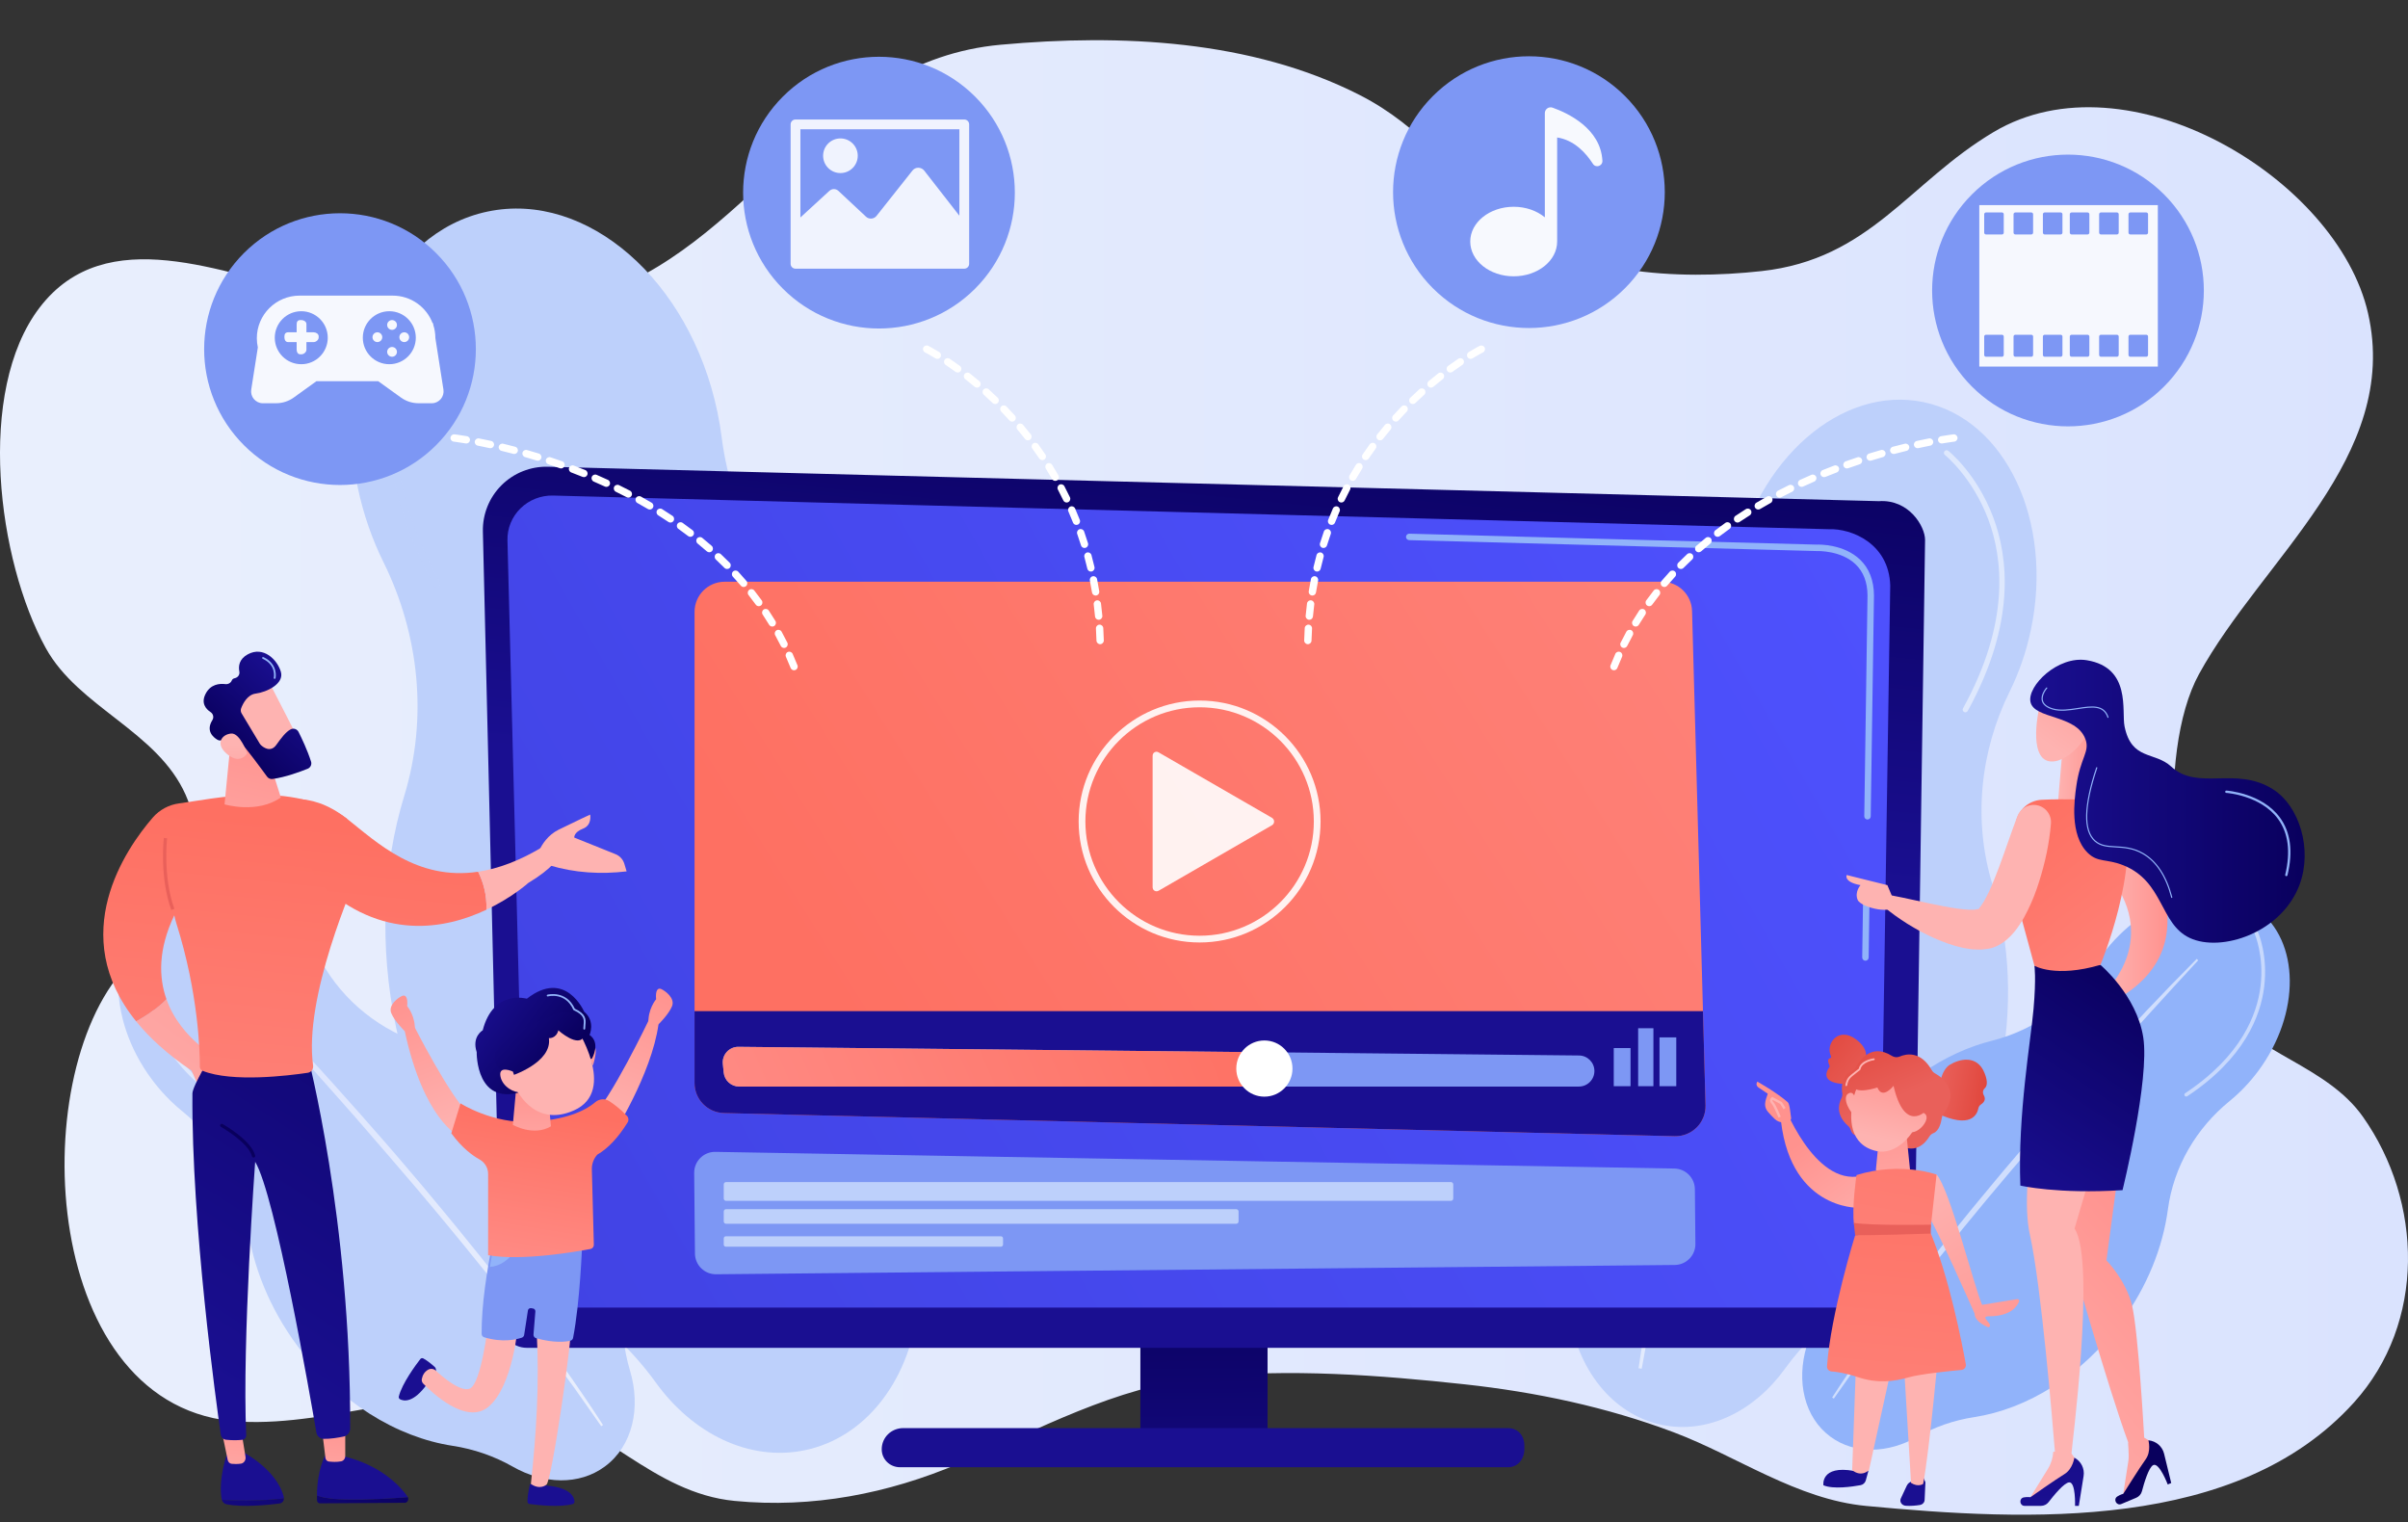 <svg width="250" height="158" viewBox="0 0 250 158" fill="none" xmlns="http://www.w3.org/2000/svg">
<rect x="0" y="0" width="250" height="158" fill="#333333" stroke="none"/>
<path d="M228.303 69.975C234.833 58.066 249.241 47.443 245.855 32.533C242.66 18.472 220.85 5.461 206.989 13.701C198.162 18.947 194.173 26.901 182.884 28.143C174.241 29.094 163.049 28.561 156.218 22.692C150.969 18.183 147.672 13.184 141.173 9.87C129.918 4.131 116.348 3.507 103.874 4.645C85.721 6.303 78.491 24.602 62.758 30.368C53.115 33.901 42.134 32.446 32.318 30.386C23.211 28.475 11.031 22.873 4.111 31.933C-2.529 40.625 -0.244 58.207 4.745 67.262C8.158 73.456 16.336 75.888 19.277 82.518C22.284 89.298 17.566 95.469 12.992 100.472C2.472 111.977 4.305 146.49 24.916 147.581C34.781 148.103 44.667 143.336 54.486 145.708C62.534 147.652 67.755 154.989 76.278 155.812C84.374 156.593 92.182 155.058 99.535 151.942C107.879 148.406 115.684 143.983 124.944 142.983C133.719 142.035 143.301 142.755 152.051 143.706C159.479 144.513 166.813 146.067 173.771 148.689C180.356 151.171 186.553 155.657 193.753 156.334C210.518 157.911 232.284 159.006 244.396 145.588C251.871 137.306 251.551 124.764 245.317 115.93C241.56 110.606 234.065 109.326 230.676 104.558C225.294 96.983 223.795 78.198 228.303 69.975Z" fill="url(#paint0_linear_2327_788)"/>
<path d="M102.827 93.691C100.444 82.348 94.579 72.9 87.108 66.931C80.429 61.596 76.004 53.902 74.93 45.43C74.817 44.54 74.667 43.643 74.477 42.742C71.612 29.101 60.93 19.797 50.619 21.963C40.308 24.129 34.273 36.944 37.138 50.586C37.724 53.376 38.637 55.983 39.807 58.348C43.541 65.895 44.427 74.577 41.966 82.633C39.767 89.833 39.333 98.15 41.119 106.654C43.784 119.337 50.801 129.652 59.551 135.381C62.86 137.548 65.764 140.303 68.076 143.509C71.917 148.837 77.792 151.76 83.581 150.544C89.825 149.232 94.223 143.47 95.215 136.322C95.776 132.277 97.127 128.395 99.055 124.792C103.606 116.285 105.236 105.159 102.827 93.691Z" fill="#BDD0FB"/>
<path d="M57.279 35.718C60.52 44.451 63.478 53.281 66.343 62.142C67.06 64.356 67.742 66.583 68.431 68.807L69.463 72.143L70.468 75.487C71.129 77.72 71.822 79.943 72.458 82.183L74.366 88.903C75.581 93.399 76.834 97.884 77.965 102.402C78.534 104.661 79.147 106.907 79.67 109.177L81.27 115.978C83.312 125.067 85.126 134.212 86.474 143.43L86.077 143.492L84.806 136.633L84.492 134.919L84.135 133.212L83.415 129.8L82.702 126.387C82.466 125.249 82.188 124.119 81.933 122.985C81.409 120.72 80.902 118.452 80.363 116.191C78.146 107.159 75.81 98.157 73.289 89.204C71.994 84.738 70.737 80.26 69.411 75.802L68.425 72.456L67.412 69.118C66.738 66.893 66.063 64.667 65.367 62.448C64.011 57.999 62.623 53.558 61.2 49.13C59.799 44.694 58.356 40.27 56.9 35.852L57.279 35.718Z" fill="#BDD0FB"/>
<g opacity="0.5">
<path d="M45.315 60.958C45.219 60.94 45.131 60.881 45.08 60.789C39 49.756 39.98 41.456 41.872 36.436C43.927 30.983 47.381 28.192 47.527 28.076C47.673 27.959 47.885 27.983 48.002 28.13C48.118 28.276 48.094 28.488 47.948 28.605C47.913 28.632 44.476 31.418 42.492 36.709C40.661 41.59 39.727 49.673 45.673 60.462C45.763 60.626 45.703 60.831 45.54 60.922C45.469 60.961 45.389 60.972 45.315 60.958Z" fill="#BDD0FB"/>
</g>
<path d="M59.307 118.708C55.437 113.467 50.235 110.007 45.028 108.698C40.373 107.528 36.315 104.628 33.785 100.55C33.519 100.121 33.232 99.698 32.925 99.282C28.27 92.98 20.645 90.715 15.894 94.224C11.142 97.734 11.063 105.687 15.717 111.99C16.669 113.279 17.745 114.398 18.895 115.334C22.565 118.32 25.049 122.549 25.68 127.239C26.243 131.43 27.968 135.78 30.869 139.709C35.196 145.569 41.19 149.204 46.993 150.092C49.188 150.429 51.313 151.16 53.243 152.259C56.449 154.086 60.129 154.21 62.797 152.24C65.675 150.115 66.569 146.147 65.402 142.263C64.742 140.066 64.522 137.768 64.662 135.477C64.993 130.07 63.22 124.006 59.307 118.708Z" fill="#BDD0FB"/>
<path d="M22.509 99.7C26.206 103.407 29.781 107.229 33.316 111.089C34.2 112.053 35.069 113.032 35.941 114.008L37.248 115.472L38.544 116.947C39.403 117.933 40.277 118.908 41.125 119.904L43.671 122.893C45.343 124.907 47.032 126.906 48.666 128.952C49.485 129.973 50.323 130.978 51.121 132.016L53.529 135.118C56.697 139.286 59.763 143.536 62.608 147.932L62.42 148.056L60.166 144.847L59.605 144.045L59.023 143.256L57.858 141.68L56.695 140.102C56.309 139.576 55.903 139.064 55.507 138.544C54.709 137.509 53.92 136.468 53.116 135.438C49.872 131.34 46.574 127.285 43.192 123.298C41.486 121.317 39.798 119.323 38.078 117.354L36.792 115.874L35.494 114.404C34.629 113.424 33.764 112.444 32.89 111.473C31.157 109.516 29.41 107.57 27.648 105.639C25.895 103.699 24.124 101.775 22.348 99.857L22.509 99.7Z" fill="url(#paint1_linear_2327_788)"/>
<g opacity="0.5">
<path d="M23.728 114.831C23.672 114.848 23.609 114.841 23.557 114.806C17.266 110.636 15.482 105.958 15.094 102.768C14.671 99.302 15.73 96.862 15.775 96.759C15.82 96.657 15.94 96.611 16.042 96.656C16.145 96.701 16.191 96.821 16.145 96.923C16.135 96.947 15.083 99.38 15.498 102.74C15.882 105.84 17.629 110.391 23.78 114.468C23.874 114.53 23.899 114.656 23.838 114.749C23.811 114.79 23.771 114.818 23.728 114.831Z" fill="white"/>
</g>
<path d="M156.613 100.97C158.581 91.605 163.423 83.804 169.591 78.876C175.106 74.472 178.759 68.119 179.646 61.124C179.74 60.389 179.864 59.648 180.02 58.905C182.386 47.641 191.205 39.96 199.718 41.749C208.232 43.537 213.215 54.118 210.849 65.381C210.365 67.684 209.611 69.837 208.645 71.789C205.562 78.021 204.831 85.189 206.863 91.841C208.679 97.785 209.037 104.651 207.562 111.673C205.362 122.145 199.568 130.661 192.344 135.392C189.612 137.181 187.214 139.455 185.306 142.102C182.134 146.501 177.283 148.914 172.504 147.91C167.348 146.827 163.717 142.07 162.898 136.169C162.434 132.829 161.319 129.624 159.727 126.648C155.97 119.625 154.624 110.439 156.613 100.97Z" fill="#BDD0FB"/>
<path opacity="0.57" d="M194.22 53.105C191.544 60.315 189.102 67.605 186.736 74.921C186.144 76.75 185.581 78.588 185.012 80.424L184.16 83.178L183.33 85.94C182.784 87.783 182.213 89.619 181.688 91.468L180.112 97.016C179.109 100.728 178.074 104.432 177.14 108.162C176.671 110.027 176.165 111.882 175.733 113.756L174.412 119.371C172.726 126.875 171.228 134.426 170.115 142.037L170.443 142.088L171.492 136.425L171.752 135.009L172.046 133.6L172.641 130.782L173.23 127.965C173.424 127.025 173.654 126.093 173.864 125.156C174.297 123.286 174.716 121.413 175.161 119.546C176.991 112.089 178.92 104.657 181.002 97.265C182.071 93.577 183.108 89.88 184.203 86.2L185.017 83.437L185.854 80.681C186.41 78.844 186.967 77.006 187.542 75.174C188.662 71.5 189.807 67.834 190.983 64.178C192.139 60.515 193.331 56.862 194.533 53.215L194.22 53.105Z" fill="white"/>
<path opacity="0.5" d="M204.096 73.944C204.175 73.93 204.247 73.881 204.289 73.805C209.309 64.695 208.501 57.843 206.938 53.698C205.241 49.196 202.39 46.891 202.269 46.795C202.149 46.699 201.973 46.719 201.877 46.84C201.781 46.96 201.801 47.136 201.922 47.232C201.95 47.255 204.788 49.554 206.426 53.923C207.938 57.953 208.709 64.627 203.8 73.535C203.726 73.67 203.775 73.84 203.91 73.914C203.969 73.947 204.034 73.956 204.096 73.944Z" fill="white"/>
<path d="M193.329 117.486C196.982 112.539 201.893 109.272 206.809 108.037C211.203 106.932 215.034 104.195 217.423 100.344C217.674 99.94 217.945 99.54 218.235 99.147C222.628 93.198 229.827 91.06 234.312 94.373C238.798 97.686 238.873 105.194 234.479 111.144C233.581 112.361 232.565 113.418 231.479 114.301C228.014 117.12 225.669 121.113 225.074 125.54C224.543 129.496 222.914 133.603 220.175 137.312C216.09 142.843 210.432 146.275 204.954 147.114C202.882 147.431 200.875 148.121 199.054 149.159C196.027 150.884 192.553 151.002 190.034 149.142C187.318 147.135 186.473 143.389 187.575 139.723C188.198 137.649 188.406 135.479 188.273 133.317C187.961 128.213 189.635 122.488 193.329 117.486Z" fill="#91B3FA"/>
<path opacity="0.57" d="M228.067 99.543C224.577 103.042 221.202 106.651 217.865 110.294C217.03 111.205 216.21 112.129 215.387 113.05L214.153 114.432L212.93 115.824C212.118 116.755 211.294 117.676 210.493 118.616L208.089 121.437C206.511 123.339 204.917 125.226 203.374 127.157C202.601 128.121 201.81 129.07 201.056 130.05L198.783 132.978C195.792 136.913 192.899 140.925 190.213 145.075L190.39 145.192L192.518 142.163L193.048 141.405L193.596 140.66L194.697 139.173L195.795 137.684C196.159 137.187 196.543 136.703 196.916 136.212C197.669 135.235 198.414 134.252 199.174 133.28C202.236 129.411 205.35 125.583 208.542 121.82C210.152 119.95 211.746 118.067 213.37 116.208L214.583 114.811L215.809 113.424C216.625 112.499 217.442 111.574 218.267 110.657C219.903 108.809 221.552 106.972 223.216 105.149C224.871 103.318 226.543 101.501 228.219 99.691L228.067 99.543Z" fill="white"/>
<path opacity="0.5" d="M226.919 113.826C226.971 113.842 227.031 113.836 227.08 113.803C233.019 109.867 234.703 105.45 235.07 102.438C235.469 99.166 234.469 96.863 234.426 96.766C234.384 96.669 234.271 96.626 234.174 96.669C234.078 96.712 234.034 96.824 234.077 96.921C234.087 96.944 235.08 99.24 234.687 102.412C234.326 105.339 232.676 109.635 226.869 113.484C226.781 113.542 226.757 113.661 226.815 113.749C226.841 113.788 226.878 113.814 226.919 113.826Z" fill="white"/>
<path d="M131.598 137.333H118.395V150.537H131.598V137.333Z" fill="url(#paint2_linear_2327_788)"/>
<path d="M52.074 137.306C52.074 138.742 53.251 139.918 54.689 139.918H196.071C197.509 139.918 198.686 138.742 198.686 137.306L199.862 56.057C199.862 54.62 198.17 51.816 195.068 52.027L56.893 48.451C55.089 48.405 53.344 49.099 52.067 50.373C50.789 51.646 50.09 53.387 50.133 55.19L52.074 137.306Z" fill="url(#paint3_linear_2327_788)"/>
<path d="M54.654 133.305C54.654 134.643 55.768 135.738 57.128 135.738H192.661C194.021 135.738 195.134 134.643 195.134 133.305L196.244 60.778C196.114 56.414 192.222 54.845 189.863 54.938L57.432 51.444C56.164 51.41 54.938 51.89 54.041 52.771C53.143 53.652 52.653 54.857 52.685 56.103L54.654 133.305Z" fill="url(#paint4_linear_2327_788)"/>
<path d="M193.671 99.732C193.67 99.732 193.668 99.732 193.666 99.732C193.481 99.729 193.333 99.577 193.336 99.392L193.424 93.41C193.427 93.225 193.578 93.091 193.764 93.08C193.949 93.083 194.097 93.235 194.094 93.42L194.006 99.402C194.003 99.585 193.854 99.732 193.671 99.732Z" fill="#91B3FA"/>
<path d="M193.885 85.074C193.883 85.074 193.882 85.074 193.88 85.074C193.695 85.071 193.547 84.918 193.55 84.733L193.886 61.824C193.88 60.454 193.464 59.361 192.65 58.581C191.133 57.128 188.727 57.203 188.624 57.206L146.299 56.072C146.114 56.067 145.968 55.913 145.973 55.728C145.978 55.545 146.127 55.401 146.308 55.401C146.311 55.401 146.314 55.401 146.317 55.402L188.619 56.537C188.881 56.524 191.423 56.478 193.114 58.097C194.064 59.008 194.549 60.263 194.557 61.827L194.22 84.744C194.217 84.927 194.068 85.074 193.885 85.074Z" fill="#91B3FA"/>
<path d="M156.55 148.252H93.782C92.544 148.252 91.541 149.214 91.541 150.451C91.541 151.503 92.394 152.315 93.445 152.315H156.55C157.602 152.315 158.261 151.466 158.261 150.414V150.078C158.261 149.026 157.602 148.252 156.55 148.252Z" fill="url(#paint5_linear_2327_788)"/>
<path d="M168.708 29.921C174.216 24.413 174.216 15.482 168.708 9.974C163.2 4.465 154.269 4.465 148.761 9.974C143.252 15.482 143.252 24.413 148.761 29.921C154.269 35.429 163.2 35.429 168.708 29.921Z" fill="#7D97F4"/>
<path opacity="0.94" d="M161.188 11.175C160.797 11.036 160.386 11.329 160.386 11.745V12.596V14.264V22.56C159.566 21.885 158.422 21.465 157.153 21.465C154.661 21.465 152.641 23.081 152.641 25.074C152.641 27.068 154.661 28.684 157.153 28.684C159.645 28.684 161.665 27.068 161.665 25.074C161.665 25.057 161.662 25.04 161.661 25.023H161.665V14.271C163.452 14.542 164.667 15.899 165.377 17.008C165.676 17.474 166.392 17.238 166.362 16.686C166.185 13.335 162.776 11.739 161.188 11.175Z" fill="white"/>
<path d="M101.23 29.972C106.738 24.463 106.738 15.533 101.23 10.024C95.721 4.516 86.79 4.516 81.282 10.024C75.774 15.533 75.774 24.463 81.282 29.972C86.79 35.48 95.721 35.48 101.23 29.972Z" fill="#7D97F4"/>
<g opacity="0.88">
<path d="M100.618 27.386C100.618 27.666 100.391 27.893 100.11 27.893H82.59C82.309 27.893 82.082 27.666 82.082 27.386V12.912C82.082 12.632 82.309 12.404 82.59 12.404H100.11C100.391 12.404 100.618 12.632 100.618 12.912V27.386ZM83.098 26.878H99.602V13.42H83.098V26.878Z" fill="white"/>
<path d="M95.945 17.701C95.806 17.52 95.567 17.414 95.339 17.412C95.111 17.411 94.883 17.514 94.742 17.693L91 22.412C90.871 22.575 90.678 22.676 90.471 22.691C90.264 22.707 90.059 22.635 89.908 22.494L87.058 19.828C86.776 19.564 86.386 19.561 86.1 19.82L82.59 23.043V27.385H100.11V23.043L95.945 17.701Z" fill="white"/>
<path d="M88.526 17.44C89.229 16.737 89.229 15.599 88.526 14.896C87.824 14.194 86.685 14.194 85.983 14.896C85.28 15.599 85.28 16.737 85.983 17.44C86.685 18.142 87.824 18.142 88.526 17.44Z" fill="white"/>
</g>
<path d="M173.872 117.951L75.159 115.548C73.463 115.506 72.109 114.12 72.109 112.423V63.515C72.109 61.789 73.509 60.39 75.235 60.39H172.547C174.24 60.39 175.625 61.738 175.671 63.43L177.072 114.741C177.121 116.53 175.661 117.994 173.872 117.951Z" fill="url(#paint6_linear_2327_788)"/>
<path d="M72.107 104.968V112.423C72.107 114.12 73.461 115.506 75.157 115.548L173.87 117.951C175.659 117.994 177.119 116.53 177.07 114.741L176.803 104.968L72.107 104.968Z" fill="url(#paint7_linear_2327_788)"/>
<path d="M75.045 110.445L75.135 111.344C75.218 112.169 75.912 112.797 76.74 112.797H163.92C164.811 112.797 165.533 112.074 165.533 111.184C165.533 110.299 164.821 109.58 163.936 109.571L76.667 108.671C75.706 108.661 74.949 109.488 75.045 110.445Z" fill="#7D97F4"/>
<path d="M130.837 111.764C130.735 110.927 130.61 110.078 130.49 109.226L76.667 108.671C75.706 108.661 74.949 109.489 75.045 110.445L75.135 111.345C75.218 112.169 75.912 112.797 76.74 112.797H130.988C130.931 112.435 130.877 112.088 130.837 111.764Z" fill="url(#paint8_linear_2327_788)"/>
<path d="M134.185 110.929C134.185 112.539 132.879 113.845 131.268 113.845C129.658 113.845 128.352 112.539 128.352 110.929C128.352 109.318 129.657 108.012 131.268 108.012C132.879 108.012 134.185 109.318 134.185 110.929Z" fill="white"/>
<path d="M169.283 108.8H167.541V112.758H169.283V108.8Z" fill="#7D97F4"/>
<path d="M174.033 107.691H172.291V112.758H174.033V107.691Z" fill="#7D97F4"/>
<path d="M171.658 106.741H170.074V112.758H171.658V106.741Z" fill="#7D97F4"/>
<path d="M72.07 121.765L72.151 130.135C72.163 131.333 73.143 132.294 74.341 132.283L173.87 131.318C175.068 131.307 176.029 130.327 176.018 129.129L175.963 123.454C175.951 122.279 175.007 121.327 173.832 121.307L74.276 119.576C73.056 119.554 72.059 120.544 72.07 121.765Z" fill="#7D97F4"/>
<path d="M150.636 124.66H75.38C75.247 124.66 75.139 124.552 75.139 124.419V122.955C75.139 122.821 75.247 122.713 75.38 122.713H150.636C150.77 122.713 150.878 122.821 150.878 122.955V124.419C150.878 124.552 150.77 124.66 150.636 124.66Z" fill="#BDD0FB"/>
<path d="M128.347 127.04H75.38C75.247 127.04 75.139 126.932 75.139 126.798V125.767C75.139 125.634 75.247 125.525 75.38 125.525H128.347C128.481 125.525 128.589 125.634 128.589 125.767V126.798C128.589 126.932 128.481 127.04 128.347 127.04Z" fill="#BDD0FB"/>
<path d="M103.913 129.421H75.362C75.239 129.421 75.139 129.321 75.139 129.198V128.562C75.139 128.439 75.239 128.339 75.362 128.339H103.913C104.036 128.339 104.136 128.439 104.136 128.562V129.198C104.136 129.321 104.036 129.421 103.913 129.421Z" fill="#BDD0FB"/>
<g opacity="0.9">
<path d="M132.054 84.897L120.275 78.097C120.138 78.017 119.997 78.017 119.86 78.097C119.722 78.176 119.666 78.323 119.666 78.481V92.082C119.666 92.24 119.722 92.387 119.86 92.466C119.997 92.545 120.152 92.545 120.29 92.466L132.061 85.666C132.198 85.587 132.28 85.44 132.28 85.281C132.28 85.123 132.191 84.976 132.054 84.897Z" fill="white"/>
<path d="M124.544 97.839C117.62 97.839 111.986 92.205 111.986 85.281C111.986 78.357 117.62 72.724 124.544 72.724C131.468 72.724 137.101 78.357 137.101 85.281C137.101 92.205 131.468 97.839 124.544 97.839ZM124.544 73.423C118.005 73.423 112.686 78.742 112.686 85.281C112.686 91.82 118.005 97.139 124.544 97.139C131.083 97.139 136.402 91.82 136.402 85.281C136.402 78.743 131.082 73.423 124.544 73.423Z" fill="white"/>
</g>
<path d="M45.273 46.217C50.781 40.709 50.781 31.778 45.273 26.27C39.764 20.761 30.834 20.761 25.325 26.27C19.817 31.778 19.817 40.709 25.325 46.217C30.834 51.725 39.764 51.725 45.273 46.217Z" fill="#7D97F4"/>
<g opacity="0.93">
<path d="M46.038 40.442L45.201 35.096C45.2 34.626 45.126 34.174 44.99 33.749L44.953 33.514L44.918 33.567C44.289 31.878 42.666 30.688 40.758 30.688H31.109C28.655 30.688 26.665 32.662 26.665 35.116C26.665 35.443 26.703 35.753 26.77 36.06L26.083 40.446C26.029 40.793 26.129 41.159 26.357 41.426C26.586 41.693 26.919 41.86 27.271 41.86H28.665C29.321 41.86 29.961 41.654 30.494 41.27L32.848 39.575H39.272L41.627 41.27C42.16 41.654 42.799 41.86 43.456 41.86H44.85C45.201 41.86 45.535 41.691 45.763 41.425C45.992 41.157 46.092 40.789 46.038 40.442ZM31.278 37.81C29.759 37.81 28.527 36.578 28.527 35.059C28.527 33.54 29.759 32.308 31.278 32.308C32.797 32.308 34.029 33.54 34.029 35.059C34.029 36.578 32.797 37.81 31.278 37.81ZM40.419 37.81C38.9 37.81 37.668 36.578 37.668 35.059C37.668 33.54 38.9 32.308 40.419 32.308C41.938 32.308 43.17 33.54 43.17 35.059C43.17 36.578 41.938 37.81 40.419 37.81Z" fill="white"/>
<path d="M32.569 34.496H31.814V33.641C31.814 33.396 31.545 33.227 31.299 33.227H31.172C30.927 33.227 30.799 33.396 30.799 33.641V34.496H29.903C29.657 34.496 29.529 34.665 29.529 34.911V35.038C29.529 35.283 29.657 35.512 29.903 35.512H30.799V36.307C30.799 36.553 30.927 36.781 31.172 36.781H31.299C31.545 36.781 31.814 36.553 31.814 36.307V35.512H32.569C32.814 35.512 33.084 35.283 33.084 35.038V34.911C33.084 34.665 32.814 34.496 32.569 34.496Z" fill="white"/>
<path d="M41.211 33.734C41.211 34.015 40.984 34.242 40.703 34.242C40.423 34.242 40.195 34.015 40.195 33.734C40.195 33.454 40.423 33.227 40.703 33.227C40.984 33.227 41.211 33.454 41.211 33.734Z" fill="white"/>
<path d="M41.211 36.527C41.211 36.808 40.984 37.035 40.703 37.035C40.423 37.035 40.195 36.808 40.195 36.527C40.195 36.247 40.423 36.02 40.703 36.02C40.984 36.02 41.211 36.247 41.211 36.527Z" fill="white"/>
<path d="M42.478 35.004C42.478 35.284 42.251 35.512 41.971 35.512C41.69 35.512 41.463 35.284 41.463 35.004C41.463 34.724 41.69 34.496 41.971 34.496C42.251 34.496 42.478 34.723 42.478 35.004Z" fill="white"/>
<path d="M39.688 35.004C39.688 35.284 39.46 35.512 39.18 35.512C38.899 35.512 38.672 35.284 38.672 35.004C38.672 34.724 38.899 34.496 39.18 34.496C39.46 34.496 39.688 34.723 39.688 35.004Z" fill="white"/>
</g>
<path d="M224.673 40.13C230.181 34.622 230.181 25.691 224.673 20.183C219.165 14.674 210.234 14.674 204.726 20.183C199.217 25.691 199.217 34.622 204.726 40.13C210.234 45.638 219.165 45.638 224.673 40.13Z" fill="#7D97F4"/>
<path opacity="0.93" d="M224.028 21.292H205.492V38.051H224.028V21.292ZM208.031 24.152C208.031 24.255 207.948 24.339 207.844 24.339H206.187C206.084 24.339 206 24.255 206 24.152V22.241C206 22.138 206.084 22.054 206.187 22.054H207.844C207.948 22.054 208.031 22.137 208.031 22.241V24.152ZM211.078 24.152C211.078 24.255 210.995 24.339 210.891 24.339H209.234C209.131 24.339 209.047 24.255 209.047 24.152V22.241C209.047 22.138 209.131 22.054 209.234 22.054H210.891C210.995 22.054 211.078 22.137 211.078 22.241V24.152ZM214.125 24.152C214.125 24.255 214.042 24.339 213.938 24.339H212.281C212.178 24.339 212.094 24.255 212.094 24.152V22.241C212.094 22.138 212.178 22.054 212.281 22.054H213.938C214.042 22.054 214.125 22.137 214.125 22.241V24.152ZM216.919 24.152C216.919 24.255 216.835 24.339 216.731 24.339H215.074C214.971 24.339 214.887 24.255 214.887 24.152V22.241C214.887 22.138 214.971 22.054 215.074 22.054H216.731C216.835 22.054 216.919 22.137 216.919 22.241V24.152ZM219.966 24.152C219.966 24.255 219.882 24.339 219.778 24.339H218.122C218.018 24.339 217.934 24.255 217.934 24.152V22.241C217.934 22.138 218.018 22.054 218.122 22.054H219.778C219.882 22.054 219.966 22.137 219.966 22.241V24.152ZM223.013 24.152C223.013 24.255 222.929 24.339 222.825 24.339H221.169C221.065 24.339 220.981 24.255 220.981 24.152V22.241C220.981 22.138 221.065 22.054 221.169 22.054H222.825C222.929 22.054 223.013 22.137 223.013 22.241V24.152ZM208.031 36.848C208.031 36.951 207.948 37.035 207.844 37.035H206.187C206.084 37.035 206 36.951 206 36.848V34.937C206 34.833 206.084 34.75 206.187 34.75H207.844C207.948 34.75 208.031 34.833 208.031 34.937V36.848ZM211.078 36.848C211.078 36.951 210.995 37.035 210.891 37.035H209.234C209.131 37.035 209.047 36.951 209.047 36.848V34.937C209.047 34.833 209.131 34.75 209.234 34.75H210.891C210.995 34.75 211.078 34.833 211.078 34.937V36.848ZM214.125 36.848C214.125 36.951 214.042 37.035 213.938 37.035H212.281C212.178 37.035 212.094 36.951 212.094 36.848V34.937C212.094 34.833 212.178 34.75 212.281 34.75H213.938C214.042 34.75 214.125 34.833 214.125 34.937V36.848ZM216.919 36.848C216.919 36.951 216.835 37.035 216.731 37.035H215.074C214.971 37.035 214.887 36.951 214.887 36.848V34.937C214.887 34.833 214.971 34.75 215.074 34.75H216.731C216.835 34.75 216.919 34.833 216.919 34.937V36.848ZM219.966 36.848C219.966 36.951 219.882 37.035 219.778 37.035H218.122C218.018 37.035 217.934 36.951 217.934 36.848V34.937C217.934 34.833 218.018 34.75 218.122 34.75H219.778C219.882 34.75 219.966 34.833 219.966 34.937V36.848ZM223.013 36.848C223.013 36.951 222.929 37.035 222.825 37.035H221.169C221.065 37.035 220.981 36.951 220.981 36.848V34.937C220.981 34.833 221.065 34.75 221.169 34.75H222.825C222.929 34.75 223.013 34.833 223.013 34.937V36.848Z" fill="white"/>
<path d="M214.721 119.593L220.016 120.916L218.692 130.845C218.692 130.845 220.677 132.83 221.339 135.478C222.001 138.125 222.611 149.241 222.611 149.241L223.868 150.001L224.021 150.635L220.366 155.55L220.972 151.638C221.068 151.017 220.901 149.758 220.954 149.731C218.968 144.436 214.721 129.521 214.721 129.521V119.593Z" fill="url(#paint9_linear_2327_788)"/>
<path d="M213.172 150.704C213.23 150.703 213.286 150.707 213.343 150.704C213.088 147.512 211.918 133.463 210.748 128.198C209.424 122.241 212.734 110.327 212.734 110.327L218.69 116.284L215.381 127.536C217.649 130.938 215.011 150.859 215.068 150.851L215.064 150.895L215.928 152.082L215.823 152.726L210.548 155.839L212.623 152.468C212.953 151.933 213.135 151.327 213.172 150.704Z" fill="url(#paint10_linear_2327_788)"/>
<path d="M219.873 83.908C219.873 83.908 231.471 96.98 219.873 103.682L218.691 102.826C218.691 102.826 224.449 97.313 218.691 90.563L219.873 83.908Z" fill="url(#paint11_linear_2327_788)"/>
<path d="M210.201 156.326H211.884C212.2 156.326 212.497 156.182 212.689 155.932C213.214 155.25 214.301 153.92 214.821 153.885C215.521 153.838 215.431 156.326 215.431 156.326H215.823L216.32 153.234C216.445 152.456 216.059 151.686 215.36 151.321C215.36 151.321 215.2 152.504 214.333 153.028C213.465 153.551 210.802 155.425 210.802 155.425C210.802 155.425 210.476 155.379 210.118 155.444C209.587 155.54 209.661 156.326 210.201 156.326Z" fill="url(#paint12_linear_2327_788)"/>
<path d="M220.235 156.134L221.787 155.482C222.078 155.359 222.295 155.111 222.376 154.806C222.595 153.974 223.081 152.326 223.547 152.093C224.174 151.778 225.056 154.106 225.056 154.106L225.418 153.954L224.677 150.911C224.491 150.146 223.835 149.586 223.05 149.521C223.05 149.521 223.361 150.673 222.765 151.492C222.168 152.311 220.44 155.071 220.44 155.071C220.44 155.071 220.122 155.154 219.817 155.353C219.365 155.647 219.738 156.344 220.235 156.134Z" fill="url(#paint13_linear_2327_788)"/>
<path d="M211.215 100.254C211.215 100.254 211.41 101.448 211.125 104.727C210.84 108.007 209.476 115.707 209.754 123.075C209.754 123.075 213.629 123.978 220.363 123.55C220.363 123.55 223.204 112.047 222.512 107.674C221.82 103.301 218.065 100.164 218.065 100.164L211.215 100.254Z" fill="url(#paint14_linear_2327_788)"/>
<path d="M214.083 78.338L213.609 83.908H218.11L216.991 75.406L214.083 78.338Z" fill="url(#paint15_linear_2327_788)"/>
<path d="M219.441 83.138C217.888 83.052 214.416 82.893 211.956 83.027C210.66 83.098 209.575 84.027 209.31 85.297L208.711 88.172C208.487 89.243 208.52 90.352 208.808 91.408L211.218 100.254C211.218 100.254 213.361 101.542 218.067 100.164C218.067 100.164 222.2 90.309 220.508 84.005C220.377 83.515 219.947 83.165 219.441 83.138Z" fill="url(#paint16_linear_2327_788)"/>
<path d="M209.427 84.781C208.764 86.527 208.166 88.358 207.522 90.073C207.195 90.932 206.863 91.773 206.509 92.546C206.329 92.93 206.132 93.284 205.951 93.605C205.77 93.922 205.566 94.186 205.459 94.308C205.439 94.326 205.508 94.339 205.532 94.341C205.546 94.342 205.084 94.416 204.942 94.44L204.388 94.437C203.594 94.396 202.694 94.256 201.792 94.081C199.973 93.742 198.081 93.265 196.139 92.905L196.124 92.902C195.752 92.833 195.395 93.079 195.326 93.45C195.281 93.695 195.373 93.935 195.547 94.089C196.33 94.778 197.16 95.345 198.021 95.896C198.455 96.161 198.896 96.421 199.344 96.67C199.801 96.903 200.26 97.138 200.736 97.355C201.694 97.773 202.685 98.158 203.825 98.405C204.125 98.455 204.421 98.507 204.73 98.549C205.076 98.561 205.39 98.592 205.768 98.57C205.968 98.55 206.17 98.525 206.371 98.496C206.478 98.477 206.557 98.475 206.687 98.439C206.825 98.398 206.962 98.351 207.098 98.3C207.381 98.199 207.564 98.076 207.794 97.948C207.986 97.822 208.16 97.69 208.329 97.555C208.952 97.024 209.34 96.496 209.681 95.99C210.021 95.484 210.291 94.978 210.533 94.481C211.019 93.489 211.399 92.506 211.706 91.517C212.33 89.533 212.753 87.584 212.931 85.514C213.017 84.522 212.282 83.649 211.29 83.563C210.469 83.493 209.73 83.984 209.451 84.717L209.427 84.781Z" fill="url(#paint17_linear_2327_788)"/>
<path d="M196.751 93.794L195.948 91.888L191.721 90.835C191.721 90.835 191.383 91.568 193.158 91.888C193.158 91.888 192.524 92.589 192.862 93.413C193.2 94.238 196.793 95.063 196.751 93.794Z" fill="url(#paint18_linear_2327_788)"/>
<path d="M212.178 71.906C212.017 72 210.751 76.466 211.812 78.338C212.873 80.21 216.113 78.113 216.991 75.406C217.869 72.699 216.458 69.381 212.178 71.906Z" fill="url(#paint19_linear_2327_788)"/>
<path d="M220.572 75.406C221.298 78.966 223.706 77.992 225.412 79.576C228.176 82.143 232.13 79.497 235.974 81.93C238.749 83.686 240.086 88.18 238.754 91.808C236.91 96.832 230.606 98.899 227.34 97.368C224.218 95.906 224.662 91.525 220.462 89.832C218.679 89.113 217.798 89.58 216.73 88.515C214.861 86.65 215.365 83.031 215.56 81.637C215.981 78.612 216.996 78.064 216.511 76.735C215.568 74.149 211.17 74.682 210.803 72.857C210.47 71.194 213.657 68.043 216.657 68.54C221.298 69.308 220.248 73.82 220.572 75.406Z" fill="url(#paint20_linear_2327_788)"/>
<path d="M237.37 90.957C237.425 90.957 237.475 90.92 237.488 90.864C238.082 88.397 237.813 86.374 236.687 84.851C234.817 82.323 231.185 82.073 231.148 82.07C231.091 82.061 231.024 82.117 231.02 82.184C231.016 82.251 231.066 82.309 231.134 82.313C231.169 82.315 234.692 82.559 236.492 84.997C237.573 86.459 237.829 88.414 237.252 90.807C237.236 90.872 237.276 90.938 237.342 90.954C237.351 90.956 237.361 90.957 237.37 90.957Z" fill="#91B3FA"/>
<path d="M225.472 93.215C225.477 93.215 225.482 93.214 225.487 93.213C225.52 93.204 225.539 93.171 225.531 93.139C224.952 90.918 223.936 89.376 222.512 88.554C221.477 87.957 220.506 87.901 219.651 87.852C218.825 87.805 218.113 87.764 217.539 87.254C216.354 86.199 216.422 83.664 217.743 79.719C217.754 79.687 217.737 79.653 217.705 79.642C217.673 79.631 217.639 79.648 217.628 79.68C216.29 83.676 216.233 86.254 217.459 87.344C218.064 87.882 218.796 87.925 219.644 87.973C220.486 88.022 221.441 88.076 222.452 88.659C223.846 89.464 224.843 90.981 225.413 93.169C225.42 93.197 225.445 93.215 225.472 93.215Z" fill="#91B3FA"/>
<path d="M218.853 74.523C218.86 74.523 218.866 74.522 218.873 74.519C218.905 74.509 218.922 74.474 218.911 74.442C218.451 73.073 217.125 73.277 215.721 73.493C214.832 73.63 213.913 73.77 213.133 73.54C212.551 73.367 212.206 73.1 212.106 72.745C211.935 72.141 212.533 71.468 212.539 71.461C212.561 71.436 212.559 71.397 212.534 71.375C212.509 71.353 212.471 71.355 212.448 71.38C212.422 71.409 211.8 72.109 211.989 72.778C212.101 73.175 212.474 73.471 213.098 73.656C213.904 73.895 214.837 73.751 215.739 73.613C217.149 73.396 218.368 73.209 218.796 74.481C218.804 74.507 218.828 74.523 218.853 74.523Z" fill="#91B3FA"/>
<path d="M17.278 103.724C16.381 104.681 15.06 105.508 14.131 106.024C15.519 107.74 17.397 109.458 19.883 111.14L20.595 112.736L22.875 110.004C22.875 110.004 18.784 107.968 17.278 103.724Z" fill="url(#paint21_linear_2327_788)"/>
<path d="M29.48 155.549C29.481 155.5 29.478 155.45 29.465 155.401C28.727 152.473 25.062 150.649 25.062 150.649L23.609 150.763C22.774 153.344 22.881 154.926 23.015 155.631C23.019 155.651 23.025 155.67 23.03 155.689C24.229 155.796 26.695 155.866 29.48 155.549Z" fill="url(#paint22_linear_2327_788)"/>
<path d="M23.031 155.689C23.096 155.924 23.27 156.108 23.492 156.154C25.196 156.513 27.905 156.224 29.042 156.076C29.293 156.043 29.477 155.811 29.481 155.549C26.695 155.866 24.229 155.796 23.031 155.689Z" fill="url(#paint23_linear_2327_788)"/>
<path d="M23.025 148.601L23.64 151.562C23.686 151.779 23.852 151.941 24.054 151.96C24.302 151.983 24.653 151.997 25.007 151.945C25.325 151.898 25.546 151.576 25.489 151.23L25.062 148.601H23.025Z" fill="url(#paint24_linear_2327_788)"/>
<path d="M35.769 155.659C34.165 155.614 33.336 155.425 32.907 155.25C32.906 155.409 32.907 155.572 32.912 155.74C32.917 155.92 33.05 156.063 33.214 156.062L42.021 156.005C42.302 156.003 42.466 155.677 42.344 155.42C41.19 155.515 38.249 155.728 35.769 155.659Z" fill="url(#paint25_linear_2327_788)"/>
<path d="M42.344 155.42C42.333 155.397 42.324 155.374 42.309 155.353C41.531 154.266 39.55 152.102 35.636 151.164L33.758 151.104C33.758 151.104 32.922 152.558 32.906 155.25C33.335 155.425 34.165 155.614 35.769 155.659C38.248 155.729 41.189 155.515 42.344 155.42Z" fill="url(#paint26_linear_2327_788)"/>
<path d="M33.41 148.259C33.431 148.399 33.688 150.527 33.788 151.351C33.812 151.547 33.954 151.699 34.133 151.72C34.453 151.759 34.97 151.793 35.423 151.701C35.667 151.651 35.844 151.416 35.844 151.143V147.804L33.41 148.259Z" fill="url(#paint27_linear_2327_788)"/>
<path d="M31.907 109.435C31.907 109.435 36.436 126.647 36.354 148.308C36.352 148.703 36.075 149.044 35.689 149.125C35.119 149.245 34.282 149.387 33.589 149.368C33.219 149.358 32.91 149.083 32.848 148.718C32.213 144.994 28.568 124.013 26.491 120.607C26.491 120.607 25.125 139.294 25.562 148.988C25.573 149.229 25.396 149.438 25.157 149.466C24.793 149.508 24.211 149.54 23.471 149.461C23.19 149.431 22.963 149.219 22.923 148.939C22.471 145.787 19.867 127.026 19.978 113.511C19.984 112.748 21.994 109.435 21.994 109.435H31.907Z" fill="url(#paint28_linear_2327_788)"/>
<path d="M38.204 88.603C37.469 87.681 36.825 86.694 36.286 85.676C35.534 84.254 36.226 86.596 36.02 84.991C30.387 80.925 21.903 82.983 18.621 83.397C17.545 83.532 16.561 84.063 15.852 84.883C13.04 88.137 6.87 97.047 14.133 106.024C15.062 105.508 16.383 104.681 17.28 103.723C16.476 101.458 16.41 98.564 18.094 95.014C18.152 95.296 18.223 95.574 18.309 95.848C20.63 103.201 20.754 109.32 20.749 110.73C20.748 110.922 20.863 111.094 21.041 111.165C24.096 112.389 29.976 111.661 31.95 111.367C32.312 111.313 32.555 110.976 32.505 110.613C31.536 103.595 36.508 92.05 37.821 89.158C37.916 88.95 38.046 88.763 38.204 88.603Z" fill="url(#paint29_linear_2327_788)"/>
<path d="M23.901 77.487L23.312 83.502C23.312 83.502 26.696 84.521 29.157 82.785L27.427 77.318L23.901 77.487Z" fill="url(#paint30_linear_2327_788)"/>
<path d="M27.83 70.632C27.911 70.709 31.267 77.298 31.267 77.298L27.464 79.134L23.355 73.361C23.355 73.361 26.467 69.349 27.83 70.632Z" fill="url(#paint31_linear_2327_788)"/>
<path d="M25.037 73.521C24.97 73.696 24.986 73.892 25.083 74.054L26.98 77.216C27.009 77.263 27.043 77.307 27.084 77.345C27.31 77.555 28.082 78.166 28.68 77.334C29.189 76.625 29.666 75.98 30.178 75.714C30.477 75.559 30.845 75.683 30.996 75.983C31.309 76.603 31.914 77.865 32.294 79.063C32.39 79.363 32.235 79.685 31.943 79.803C31.173 80.115 29.651 80.68 28.3 80.866C28.079 80.897 27.859 80.803 27.727 80.622C27.146 79.826 25.508 77.601 24.949 77.044C24.43 76.527 23.471 76.722 23.039 76.846C22.875 76.893 22.701 76.871 22.555 76.783C22.117 76.519 21.352 75.862 22.052 74.749C22.225 74.472 22.137 74.104 21.864 73.924C21.374 73.602 20.844 72.998 21.349 72.02C21.861 71.03 22.776 70.941 23.398 71.017C23.674 71.051 23.954 70.906 24.059 70.65C24.106 70.535 24.199 70.438 24.372 70.403C24.699 70.337 24.913 70.038 24.849 69.711C24.739 69.151 24.822 68.423 25.716 67.931C27.358 67.029 28.795 68.499 29.16 69.74C29.526 70.981 27.691 71.858 26.537 72.004C25.689 72.112 25.224 73.037 25.037 73.521Z" fill="url(#paint32_linear_2327_788)"/>
<path d="M25.661 78.205C25.661 78.205 24.932 76.07 23.998 76.149C23.064 76.227 22.328 77.157 23.486 78.203C24.926 79.504 25.661 78.205 25.661 78.205Z" fill="url(#paint33_linear_2327_788)"/>
<path d="M17.785 94.465C16.553 91.096 17 87.027 17.005 86.986L17.344 87.025C17.339 87.065 16.902 91.056 18.105 94.348L17.785 94.465Z" fill="url(#paint34_linear_2327_788)"/>
<path d="M26.326 120.168C26.25 120.168 26.181 120.117 26.161 120.04C25.786 118.592 22.973 117 22.945 116.984C22.863 116.938 22.833 116.834 22.879 116.751C22.926 116.669 23.029 116.64 23.112 116.686C23.233 116.754 26.08 118.365 26.492 119.955C26.515 120.046 26.461 120.139 26.369 120.163C26.355 120.167 26.341 120.168 26.326 120.168Z" fill="url(#paint35_linear_2327_788)"/>
<path d="M49.641 90.495C43.269 91.451 39.116 87.43 36.021 84.992C31.935 81.772 28.756 83.338 28.756 83.338L33.113 91.654C39.62 97.789 46.292 96.427 50.498 94.439C50.563 92.833 50.134 91.488 49.641 90.495Z" fill="url(#paint36_linear_2327_788)"/>
<path d="M58.596 86.693L56.483 87.83C53.949 89.373 51.681 90.189 49.641 90.495C50.133 91.488 50.563 92.833 50.498 94.439C53.175 93.173 54.854 91.654 54.854 91.654C59.641 88.8 58.596 86.693 58.596 86.693Z" fill="url(#paint37_linear_2327_788)"/>
<path d="M64.819 89.671C64.683 89.217 64.347 88.85 63.908 88.674L59.62 86.949C59.62 86.949 59.555 86.399 60.526 86.025C61.496 85.652 61.27 84.564 61.27 84.564C61.27 84.564 59.943 85.169 58.001 86.129C56.891 86.678 56.268 87.647 55.938 88.376L57.041 89.828C59.684 90.622 62.359 90.774 65.056 90.459L64.819 89.671Z" fill="url(#paint38_linear_2327_788)"/>
<path d="M28.514 70.474C28.507 70.474 28.5 70.473 28.492 70.471C28.441 70.459 28.409 70.408 28.421 70.357C28.433 70.304 28.701 69.043 27.268 68.387C27.221 68.365 27.2 68.309 27.222 68.261C27.244 68.213 27.3 68.192 27.348 68.214C28.924 68.936 28.61 70.385 28.607 70.4C28.596 70.444 28.557 70.474 28.514 70.474Z" fill="#91B3FA"/>
<path fill-rule="evenodd" clip-rule="evenodd" d="M45.117 141.889C44.829 141.63 44.373 141.249 43.951 141.021C43.843 140.963 43.71 140.991 43.636 141.088C43.197 141.656 41.731 143.625 41.403 144.98C41.376 145.092 41.433 145.207 41.536 145.26C41.914 145.457 42.911 145.67 44.332 143.693L45.186 142.486C45.319 142.299 45.288 142.042 45.117 141.889Z" fill="url(#paint39_linear_2327_788)"/>
<path fill-rule="evenodd" clip-rule="evenodd" d="M53.784 137.469C53.784 137.469 53.306 143.916 50.679 146.066C48.38 147.947 44.798 144.52 43.943 143.638C43.818 143.51 43.758 143.327 43.793 143.152C43.879 142.728 44.085 142.399 44.446 142.192C44.7 142.046 45.019 142.08 45.234 142.278C45.947 142.938 47.815 144.537 48.769 144.155C49.963 143.678 50.679 137.469 50.679 137.469L53.784 137.469Z" fill="url(#paint40_linear_2327_788)"/>
<path fill-rule="evenodd" clip-rule="evenodd" d="M47.575 117.887C47.575 117.887 43.993 116.215 42.025 107.052L43.005 106.55C43.005 106.55 46.807 114.032 48.769 115.737C50.732 117.442 47.575 117.887 47.575 117.887Z" fill="url(#paint41_linear_2327_788)"/>
<path fill-rule="evenodd" clip-rule="evenodd" d="M42.784 107.653L42.026 107.052C42.026 107.052 40.992 106.048 40.629 105.196C40.266 104.343 41.331 103.574 41.733 103.393C42.135 103.212 42.355 103.593 42.275 104.451C42.275 104.451 43.191 105.515 43.059 107.067L42.784 107.653Z" fill="url(#paint42_linear_2327_788)"/>
<path fill-rule="evenodd" clip-rule="evenodd" d="M63.585 117.885C63.585 117.885 67.635 111.575 68.366 106.335L67.387 105.833C67.387 105.833 63.337 114.315 61.374 116.02C59.412 117.725 63.585 117.885 63.585 117.885Z" fill="url(#paint43_linear_2327_788)"/>
<path fill-rule="evenodd" clip-rule="evenodd" d="M67.609 106.936L68.367 106.335C68.367 106.335 69.401 105.332 69.763 104.479C70.126 103.626 69.061 102.857 68.659 102.676C68.257 102.495 68.037 102.876 68.117 103.734C68.117 103.734 67.201 104.798 67.333 106.35L67.609 106.936Z" fill="url(#paint44_linear_2327_788)"/>
<path fill-rule="evenodd" clip-rule="evenodd" d="M55.03 154.052C55.03 154.052 54.745 155.108 54.765 155.889C54.768 156.011 54.859 156.113 54.98 156.13C55.693 156.228 58.128 156.52 59.465 156.131C59.573 156.099 59.647 155.999 59.644 155.887C59.632 155.467 59.336 154.482 56.893 154.23L55.03 154.052Z" fill="url(#paint45_linear_2327_788)"/>
<path fill-rule="evenodd" clip-rule="evenodd" d="M59.233 137.892C59.533 138.088 57.265 154.016 56.716 154.131C56.716 154.131 56.087 154.715 55.117 154.05C55.677 148.859 56.018 143.593 55.717 138.212L59.233 137.892Z" fill="url(#paint46_linear_2327_788)"/>
<path fill-rule="evenodd" clip-rule="evenodd" d="M51.279 128.225C51.279 128.225 58.676 128.563 60.438 129.181C60.438 129.181 60.221 135.195 59.497 138.891C59.469 139.034 59.361 139.148 59.219 139.181C58.744 139.291 57.549 139.448 55.656 138.918C55.487 138.871 55.375 138.711 55.387 138.537L55.583 136.141C55.594 135.98 55.472 135.841 55.311 135.83L55.113 135.8C54.946 135.788 54.803 135.92 54.801 136.089L54.428 138.518C54.426 138.675 54.326 138.814 54.177 138.865C53.621 139.053 52.174 139.405 50.266 138.823C50.112 138.776 50.005 138.635 50.004 138.474C49.985 135.525 50.515 131.998 51.279 128.225Z" fill="#7D97F4"/>
<path fill-rule="evenodd" clip-rule="evenodd" d="M54.053 128.743C54.053 128.743 53.118 131.342 50.861 131.522L51.36 128.558C51.36 128.558 53.108 128.545 54.053 128.743Z" fill="#91B3FA"/>
<path fill-rule="evenodd" clip-rule="evenodd" d="M61.078 109.587C61.078 109.587 60.794 108.784 61.519 108.641C62.245 108.498 61.553 110.63 61.553 110.63L61.078 109.587Z" fill="url(#paint47_linear_2327_788)"/>
<path fill-rule="evenodd" clip-rule="evenodd" d="M47.813 114.543C47.813 114.543 51.156 116.693 55.216 116.454C58.601 116.255 60.658 115.391 61.802 114.417C62.211 114.069 62.792 114.012 63.244 114.303C63.739 114.621 64.397 115.116 65.088 115.838C65.262 116.019 65.297 116.297 65.165 116.511C64.179 118.104 63.127 119.218 62.012 119.865C61.635 120.281 61.432 120.827 61.447 121.388L61.653 129.214C61.659 129.431 61.508 129.62 61.295 129.66C59.811 129.942 54.179 130.922 50.678 130.304V121.864C50.678 121.236 50.331 120.666 49.783 120.361C49.047 119.953 47.952 119.153 46.857 117.648L47.813 114.543Z" fill="url(#paint48_linear_2327_788)"/>
<path fill-rule="evenodd" clip-rule="evenodd" d="M53.611 112.738L53.244 116.768C53.244 116.768 55.371 118.01 57.2 116.924L56.875 113.405L53.611 112.738Z" fill="url(#paint49_linear_2327_788)"/>
<path fill-rule="evenodd" clip-rule="evenodd" d="M61.465 109.874C61.465 109.874 62.397 108.278 61.209 107.439C61.209 107.439 61.846 106.034 60.642 105.018C60.642 105.018 58.724 100.529 54.697 103.678C54.697 103.678 51.23 102.647 50.115 106.959C50.115 106.959 48.962 107.606 49.49 109.216C49.49 109.216 49.361 115.192 54.594 113.177L61.465 109.874Z" fill="url(#paint50_linear_2327_788)"/>
<path fill-rule="evenodd" clip-rule="evenodd" d="M59.743 106.536C59.743 106.536 64.179 113.221 59.596 115.268C55.27 117.201 53.447 112.762 53.447 112.762C53.447 112.762 51.545 110.791 52.184 109.274C52.823 107.756 58.662 105.705 59.743 106.536Z" fill="url(#paint51_linear_2327_788)"/>
<path fill-rule="evenodd" clip-rule="evenodd" d="M53.014 111.709C53.014 111.709 57.356 110.335 56.985 107.77C56.985 107.77 57.737 107.845 57.968 106.96C57.968 106.96 60.099 108.876 60.66 107.536C60.66 107.536 60.287 104.217 57.684 105.293C55.081 106.368 52.703 107.462 52.006 108.228C51.309 108.993 50.731 110.846 53.014 111.709Z" fill="url(#paint52_linear_2327_788)"/>
<path fill-rule="evenodd" clip-rule="evenodd" d="M54.017 113.359L53.245 111.239C53.245 111.239 51.755 110.554 51.951 111.708C52.148 112.861 53.487 113.498 54.017 113.359Z" fill="url(#paint53_linear_2327_788)"/>
<path d="M60.659 106.886C60.606 106.886 60.564 106.843 60.564 106.791C60.564 106.654 60.576 106.524 60.588 106.398C60.64 105.834 60.682 105.389 59.565 104.87C59.544 104.86 59.528 104.844 59.519 104.823C58.699 102.978 56.959 103.42 56.886 103.44C56.835 103.453 56.783 103.423 56.769 103.373C56.755 103.322 56.785 103.27 56.836 103.256C56.855 103.251 58.785 102.755 59.678 104.713C60.883 105.283 60.832 105.833 60.777 106.415C60.766 106.537 60.754 106.663 60.754 106.791C60.754 106.843 60.712 106.886 60.659 106.886Z" fill="#91B3FA"/>
<path d="M185.096 114.468C185.096 114.468 188.315 123.141 193.211 122.077C193.211 122.077 193.716 125.028 192.892 125.376C192.892 125.376 185.548 125.589 184.818 115.503L185.096 114.468Z" fill="url(#paint54_linear_2327_788)"/>
<path d="M185.237 116.499C185.223 116.65 185.782 116.754 185.96 116.113C185.911 115.834 185.824 114.616 185.611 114.427C184.475 113.418 182.448 112.284 182.448 112.284C182.222 112.63 182.519 112.858 182.519 112.858L183.53 113.541C183.425 113.89 183.271 114.199 183.253 114.598C183.24 114.9 183.352 115.196 183.553 115.425C183.754 115.655 184.025 115.952 184.269 116.177C184.732 116.604 185.237 116.499 185.237 116.499Z" fill="url(#paint55_linear_2327_788)"/>
<path d="M184.647 116.018C184.45 115.54 184.103 114.77 183.949 114.609C183.815 114.47 183.755 114.341 183.762 114.214C183.769 114.106 183.826 114.008 183.931 113.922L183.997 113.869L184.991 114.401L185.382 115.013L185.168 115.15L184.813 114.593L184.035 114.178C184.017 114.204 184.016 114.222 184.016 114.23C184.013 114.28 184.054 114.352 184.132 114.434C184.368 114.681 184.83 115.796 184.882 115.923L184.647 116.018Z" fill="url(#paint56_linear_2327_788)"/>
<path fill-rule="evenodd" clip-rule="evenodd" d="M193.167 110.843C193.167 110.843 194.722 109.439 192.723 107.917C190.845 106.487 189.473 108.406 190.095 109.641C190.139 109.728 190.089 109.834 189.993 109.855C189.829 109.891 189.688 110.055 189.946 110.631C189.969 110.681 189.961 110.739 189.929 110.783C189.699 111.091 188.931 112.328 191.247 112.517C191.288 112.521 191.33 112.507 191.361 112.479L193.167 110.843Z" fill="url(#paint57_linear_2327_788)"/>
<path fill-rule="evenodd" clip-rule="evenodd" d="M201.33 112.904C201.33 112.904 201.479 111.112 202.438 110.528C203.397 109.944 205.258 109.447 206.038 111.395C206.41 112.324 206.287 112.767 206.057 112.975C205.846 113.165 205.823 113.46 205.962 113.708C206.12 113.99 206.141 114.339 205.665 114.655C205.524 114.749 205.43 114.886 205.4 115.042C205.275 115.692 204.611 117.25 201.059 115.546L201.33 112.904Z" fill="url(#paint58_linear_2327_788)"/>
<path fill-rule="evenodd" clip-rule="evenodd" d="M197.222 109.683C197.921 109.383 199.402 109.078 200.554 111.092C200.634 111.233 200.75 111.349 200.892 111.427C201.578 111.806 203.565 113.181 201.756 115.663C201.673 115.776 201.619 115.908 201.599 116.047C201.538 116.468 201.338 117.399 200.737 117.629C200.557 117.698 200.406 117.824 200.306 117.989C199.901 118.654 198.749 120.054 196.809 118.592C196.71 118.518 196.596 118.465 196.476 118.438L193.797 117.848C193.654 117.817 193.507 117.823 193.367 117.863C193.039 117.959 192.377 118.043 192.131 117.273C192.081 117.116 191.988 116.976 191.862 116.869C191.413 116.488 190.46 115.452 191.181 114.001C191.262 113.838 191.292 113.656 191.264 113.476C191.179 112.933 191.135 111.726 192.263 111.205C192.432 111.127 192.574 110.999 192.66 110.833C193.036 110.109 194.262 108.254 196.423 109.614C196.663 109.766 196.961 109.794 197.222 109.683Z" fill="url(#paint59_linear_2327_788)"/>
<path fill-rule="evenodd" clip-rule="evenodd" d="M193.587 152.25L193.977 152.701L193.709 153.679C193.639 153.935 193.428 154.128 193.167 154.176C192.296 154.336 190.322 154.624 189.306 154.187C189.306 154.187 188.99 152.07 192.49 152.701L193.587 152.25Z" fill="url(#paint60_linear_2327_788)"/>
<path fill-rule="evenodd" clip-rule="evenodd" d="M199.691 153.374L199.899 153.884L199.815 155.718C199.803 155.976 199.595 156.192 199.314 156.235C198.932 156.294 198.375 156.354 197.852 156.314C197.442 156.282 197.185 155.897 197.345 155.553L197.963 154.23C198.055 154.032 198.224 153.88 198.43 153.809L199.691 153.374Z" fill="url(#paint61_linear_2327_788)"/>
<path fill-rule="evenodd" clip-rule="evenodd" d="M197.914 117.613L198.312 121.559C198.312 121.559 196.167 122.287 194.754 121.466L195.136 117.503L197.914 117.613Z" fill="url(#paint62_linear_2327_788)"/>
<path fill-rule="evenodd" clip-rule="evenodd" d="M201.353 139.221C201.353 139.221 200.335 150.575 199.662 154.048C199.662 154.048 199.159 154.415 198.406 153.942L197.492 138.791L201.353 139.221Z" fill="url(#paint63_linear_2327_788)"/>
<path fill-rule="evenodd" clip-rule="evenodd" d="M196.828 139.903L194.038 152.617C194.038 152.617 193.279 153.404 192.293 152.617L192.774 139.251L196.828 139.903Z" fill="url(#paint64_linear_2327_788)"/>
<path fill-rule="evenodd" clip-rule="evenodd" d="M200.358 121.856L201.056 121.934C202.407 123.383 204.886 133.341 205.78 135.458L209.419 134.864C209.561 134.835 209.678 134.976 209.623 135.111C209.461 135.506 208.855 136.645 206.494 136.645C205.39 136.645 207.112 137.501 206.453 137.795C206.453 137.795 205.003 137.273 205 136.355C205 136.355 200.843 126.886 199.989 125.89C199.134 124.893 200.358 121.856 200.358 121.856Z" fill="url(#paint65_linear_2327_788)"/>
<path fill-rule="evenodd" clip-rule="evenodd" d="M201.057 121.935C201.057 121.935 197.359 120.565 192.743 121.983C192.743 121.983 192.226 125.477 192.492 127.141L200.446 127.429L201.057 121.935Z" fill="url(#paint66_linear_2327_788)"/>
<path fill-rule="evenodd" clip-rule="evenodd" d="M192.602 128.233C192.602 128.233 190.06 136.393 189.683 141.83C189.663 142.11 189.874 142.351 190.154 142.371C190.683 142.409 191.616 142.539 192.883 142.961C194.938 143.646 196.64 143.42 198.176 142.979C199.382 142.633 202.398 142.33 203.64 142.215C203.935 142.188 204.144 141.914 204.092 141.622C203.731 139.61 202.36 132.47 200.279 127.616L192.602 128.233Z" fill="url(#paint67_linear_2327_788)"/>
<path fill-rule="evenodd" clip-rule="evenodd" d="M192.465 126.952L192.6 128.233C192.6 128.233 195.045 128.242 200.449 128.06L200.477 127.134C200.477 127.134 194.491 127.251 192.465 126.952Z" fill="url(#paint68_linear_2327_788)"/>
<path fill-rule="evenodd" clip-rule="evenodd" d="M192.481 113.786C191.867 116.159 192.046 118.887 194.838 119.498C196.77 119.922 198.8 117.954 199.414 115.58C200.028 113.207 198.977 111.4 197.062 110.905C195.148 110.409 193.095 111.413 192.481 113.786Z" fill="url(#paint69_linear_2327_788)"/>
<path fill-rule="evenodd" clip-rule="evenodd" d="M192.694 114.519C192.694 114.519 192.602 113.084 191.887 113.526C191.171 113.969 192.163 115.688 192.605 115.789C193.048 115.89 192.694 114.519 192.694 114.519Z" fill="url(#paint70_linear_2327_788)"/>
<path fill-rule="evenodd" clip-rule="evenodd" d="M198.816 116.173C198.816 116.173 199.03 115.079 199.805 115.585C200.581 116.091 199.101 117.879 198.189 117.481L198.816 116.173Z" fill="url(#paint71_linear_2327_788)"/>
<path fill-rule="evenodd" clip-rule="evenodd" d="M199.962 115.303C199.962 115.303 197.742 117.707 196.588 112.719C196.588 112.719 195.437 114.209 194.912 112.891C194.912 112.891 192.62 113.676 192.367 112.712C192.114 111.749 195.465 109.135 198.16 111.011C200.855 112.886 199.962 115.303 199.962 115.303Z" fill="url(#paint72_linear_2327_788)"/>
<path d="M191.681 112.747C191.676 112.747 191.67 112.746 191.664 112.745C191.612 112.736 191.578 112.686 191.587 112.635C191.716 111.928 191.932 111.76 192.573 111.262C192.69 111.171 192.823 111.068 192.973 110.948C193.179 110.054 194.472 109.876 194.528 109.869C194.579 109.862 194.627 109.899 194.634 109.951C194.641 110.003 194.604 110.051 194.552 110.058C194.54 110.059 193.306 110.23 193.152 111.02C193.148 111.041 193.136 111.061 193.118 111.075C192.957 111.205 192.815 111.316 192.69 111.413C192.06 111.902 191.89 112.034 191.775 112.669C191.767 112.715 191.727 112.747 191.681 112.747Z" fill="url(#paint73_linear_2327_788)"/>
<path d="M82.438 69.582C82.287 69.582 82.143 69.491 82.084 69.341C81.93 68.955 81.766 68.567 81.597 68.187C81.511 67.995 81.597 67.769 81.789 67.684C81.982 67.598 82.207 67.684 82.292 67.876C82.466 68.266 82.634 68.664 82.792 69.06C82.87 69.255 82.774 69.477 82.579 69.555C82.533 69.573 82.485 69.582 82.438 69.582ZM81.403 67.265C81.263 67.265 81.129 67.187 81.062 67.054C80.877 66.682 80.681 66.309 80.481 65.944C80.379 65.76 80.446 65.528 80.63 65.427C80.815 65.325 81.046 65.392 81.148 65.577C81.353 65.95 81.554 66.333 81.744 66.714C81.838 66.902 81.761 67.131 81.573 67.225C81.518 67.252 81.46 67.265 81.403 67.265ZM80.179 65.043C80.051 65.043 79.925 64.978 79.853 64.86C79.638 64.505 79.412 64.149 79.182 63.803C79.065 63.627 79.113 63.391 79.288 63.274C79.463 63.158 79.7 63.206 79.816 63.381C80.052 63.736 80.284 64.101 80.505 64.465C80.614 64.645 80.556 64.879 80.377 64.988C80.315 65.026 80.247 65.043 80.179 65.043ZM78.776 62.93C78.658 62.93 78.542 62.876 78.467 62.773C78.224 62.437 77.97 62.101 77.712 61.773C77.582 61.607 77.61 61.368 77.776 61.238C77.941 61.108 78.18 61.136 78.311 61.301C78.575 61.638 78.835 61.982 79.084 62.326C79.208 62.496 79.17 62.734 78.999 62.858C78.932 62.907 78.853 62.93 78.776 62.93ZM77.207 60.937C77.1 60.937 76.993 60.891 76.917 60.803C76.648 60.487 76.368 60.171 76.085 59.864C75.943 59.709 75.953 59.468 76.107 59.326C76.262 59.183 76.503 59.193 76.645 59.348C76.935 59.662 77.221 59.985 77.497 60.309C77.633 60.469 77.614 60.709 77.454 60.846C77.382 60.907 77.294 60.937 77.207 60.937ZM75.488 59.069C75.39 59.069 75.292 59.032 75.218 58.957C74.926 58.663 74.623 58.368 74.318 58.081C74.164 57.937 74.157 57.696 74.301 57.543C74.444 57.389 74.685 57.382 74.839 57.526C75.151 57.819 75.461 58.12 75.759 58.42C75.907 58.569 75.906 58.811 75.757 58.959C75.682 59.033 75.585 59.069 75.488 59.069ZM73.637 57.332C73.548 57.332 73.459 57.301 73.387 57.238C73.074 56.965 72.751 56.692 72.427 56.427C72.264 56.294 72.24 56.054 72.373 55.891C72.506 55.728 72.746 55.704 72.909 55.837C73.24 56.107 73.569 56.386 73.888 56.665C74.047 56.803 74.063 57.044 73.924 57.202C73.849 57.288 73.743 57.332 73.637 57.332ZM71.671 55.726C71.591 55.726 71.51 55.7 71.441 55.648C71.111 55.396 70.771 55.144 70.429 54.9C70.258 54.778 70.219 54.54 70.341 54.369C70.463 54.198 70.701 54.158 70.872 54.281C71.22 54.529 71.567 54.786 71.903 55.042C72.07 55.17 72.102 55.409 71.974 55.576C71.899 55.674 71.786 55.726 71.671 55.726ZM69.606 54.248C69.533 54.248 69.46 54.227 69.394 54.183C69.052 53.953 68.697 53.722 68.339 53.497C68.161 53.385 68.107 53.15 68.219 52.972C68.332 52.794 68.567 52.741 68.745 52.853C69.109 53.082 69.47 53.317 69.819 53.551C69.994 53.668 70.04 53.905 69.923 54.079C69.85 54.189 69.729 54.248 69.606 54.248ZM67.457 52.894C67.391 52.894 67.324 52.877 67.263 52.841C66.906 52.63 66.539 52.42 66.17 52.215C65.986 52.113 65.92 51.881 66.022 51.697C66.124 51.514 66.356 51.447 66.54 51.549C66.914 51.757 67.288 51.971 67.651 52.186C67.832 52.293 67.892 52.526 67.785 52.707C67.714 52.828 67.587 52.894 67.457 52.894ZM65.236 51.661C65.177 51.661 65.117 51.647 65.061 51.618C64.685 51.422 64.31 51.232 63.935 51.049C63.747 50.956 63.668 50.728 63.761 50.539C63.853 50.35 64.082 50.272 64.271 50.365C64.651 50.551 65.032 50.743 65.413 50.942C65.6 51.04 65.672 51.27 65.574 51.456C65.506 51.587 65.374 51.661 65.236 51.661ZM62.955 50.542C62.902 50.542 62.848 50.531 62.796 50.507C62.41 50.329 62.026 50.158 61.644 49.993C61.451 49.91 61.362 49.685 61.445 49.492C61.529 49.299 61.753 49.21 61.946 49.294C62.333 49.461 62.723 49.635 63.115 49.816C63.306 49.904 63.389 50.13 63.301 50.321C63.237 50.46 63.099 50.542 62.955 50.542ZM60.623 49.533C60.575 49.533 60.527 49.524 60.48 49.505C60.084 49.345 59.692 49.191 59.304 49.044C59.108 48.969 59.009 48.749 59.084 48.552C59.158 48.356 59.378 48.257 59.575 48.332C59.968 48.481 60.365 48.637 60.766 48.799C60.961 48.878 61.055 49.1 60.976 49.295C60.916 49.443 60.773 49.533 60.623 49.533ZM58.247 48.63C58.204 48.63 58.161 48.623 58.119 48.608C57.715 48.464 57.316 48.327 56.925 48.197C56.725 48.131 56.617 47.915 56.683 47.715C56.749 47.516 56.966 47.408 57.165 47.474C57.561 47.606 57.965 47.744 58.374 47.89C58.572 47.96 58.676 48.178 58.605 48.376C58.55 48.532 58.403 48.63 58.247 48.63ZM55.834 47.828C55.797 47.828 55.759 47.823 55.721 47.811C55.308 47.683 54.904 47.563 54.51 47.45C54.308 47.392 54.191 47.181 54.249 46.979C54.307 46.777 54.517 46.66 54.72 46.718C55.119 46.833 55.528 46.954 55.947 47.084C56.147 47.146 56.26 47.359 56.198 47.56C56.147 47.723 55.996 47.828 55.834 47.828ZM53.389 47.127C53.357 47.127 53.324 47.123 53.291 47.115C52.866 47.002 52.457 46.899 52.066 46.804C51.861 46.754 51.736 46.548 51.785 46.344C51.835 46.139 52.041 46.014 52.245 46.063C52.642 46.159 53.056 46.264 53.486 46.378C53.69 46.432 53.811 46.641 53.757 46.844C53.712 47.014 53.557 47.127 53.389 47.127ZM50.916 46.528C50.889 46.528 50.861 46.525 50.834 46.519C50.387 46.421 49.972 46.335 49.595 46.261C49.389 46.221 49.254 46.021 49.295 45.814C49.335 45.608 49.534 45.473 49.742 45.514C50.124 45.589 50.544 45.675 50.997 45.775C51.203 45.82 51.333 46.023 51.287 46.229C51.248 46.406 51.091 46.528 50.916 46.528ZM48.415 46.039C48.394 46.039 48.373 46.038 48.351 46.034C47.562 45.901 47.109 45.848 47.105 45.847C46.896 45.823 46.746 45.634 46.77 45.425C46.794 45.216 46.983 45.066 47.192 45.091C47.211 45.093 47.667 45.146 48.478 45.283C48.685 45.318 48.825 45.514 48.79 45.722C48.759 45.908 48.597 46.039 48.415 46.039Z" fill="white"/>
<path d="M114.217 66.874C114.012 66.874 113.842 66.711 113.836 66.504C113.824 66.084 113.806 65.661 113.781 65.248C113.769 65.038 113.929 64.858 114.139 64.845C114.345 64.833 114.529 64.993 114.542 65.203C114.567 65.624 114.586 66.054 114.598 66.483C114.604 66.693 114.438 66.868 114.228 66.874C114.224 66.874 114.221 66.874 114.217 66.874ZM114.065 64.341C113.87 64.341 113.704 64.193 113.686 63.995C113.648 63.579 113.602 63.159 113.55 62.747C113.523 62.538 113.671 62.348 113.88 62.322C114.089 62.295 114.279 62.443 114.306 62.652C114.359 63.072 114.405 63.501 114.445 63.925C114.464 64.135 114.31 64.32 114.1 64.34C114.088 64.341 114.077 64.341 114.065 64.341ZM113.747 61.825C113.564 61.825 113.402 61.691 113.372 61.504C113.306 61.092 113.231 60.676 113.151 60.268C113.111 60.062 113.245 59.861 113.452 59.821C113.658 59.78 113.858 59.915 113.899 60.121C113.981 60.538 114.056 60.962 114.124 61.383C114.157 61.591 114.016 61.786 113.808 61.82C113.788 61.823 113.767 61.825 113.747 61.825ZM113.258 59.335C113.085 59.335 112.929 59.216 112.888 59.041C112.792 58.633 112.689 58.224 112.581 57.824C112.526 57.621 112.646 57.411 112.848 57.356C113.052 57.301 113.261 57.421 113.316 57.624C113.427 58.033 113.532 58.451 113.63 58.868C113.677 59.072 113.55 59.277 113.345 59.325C113.316 59.332 113.287 59.335 113.258 59.335ZM112.594 56.886C112.431 56.886 112.281 56.782 112.23 56.618C112.106 56.219 111.973 55.818 111.836 55.427C111.766 55.228 111.871 55.011 112.069 54.941C112.268 54.872 112.485 54.976 112.555 55.175C112.695 55.575 112.831 55.984 112.958 56.393C113.02 56.593 112.908 56.807 112.707 56.869C112.669 56.881 112.631 56.886 112.594 56.886ZM111.753 54.492C111.601 54.492 111.458 54.401 111.399 54.251C111.247 53.863 111.085 53.473 110.918 53.091C110.834 52.898 110.923 52.674 111.115 52.59C111.309 52.506 111.532 52.594 111.617 52.787C111.787 53.177 111.952 53.576 112.108 53.972C112.185 54.168 112.088 54.389 111.892 54.466C111.847 54.484 111.8 54.492 111.753 54.492ZM110.739 52.166C110.597 52.166 110.461 52.086 110.396 51.95C110.216 51.575 110.026 51.198 109.831 50.829C109.733 50.643 109.805 50.412 109.991 50.314C110.177 50.216 110.407 50.288 110.505 50.474C110.704 50.852 110.898 51.237 111.082 51.62C111.173 51.81 111.093 52.037 110.904 52.128C110.851 52.154 110.794 52.166 110.739 52.166ZM109.557 49.92C109.425 49.92 109.296 49.852 109.226 49.729C109.02 49.369 108.803 49.007 108.581 48.652C108.47 48.473 108.524 48.238 108.703 48.127C108.881 48.016 109.116 48.07 109.228 48.249C109.454 48.612 109.676 48.982 109.887 49.35C109.992 49.532 109.928 49.765 109.746 49.87C109.686 49.904 109.621 49.92 109.557 49.92ZM108.214 47.766C108.092 47.766 107.971 47.707 107.898 47.598C107.665 47.253 107.422 46.907 107.177 46.57C107.053 46.4 107.09 46.161 107.261 46.037C107.431 45.914 107.669 45.951 107.793 46.121C108.044 46.466 108.291 46.819 108.529 47.172C108.647 47.346 108.601 47.583 108.427 47.701C108.361 47.745 108.287 47.766 108.214 47.766ZM106.719 45.713C106.606 45.713 106.494 45.663 106.419 45.567C106.163 45.239 105.896 44.911 105.627 44.592C105.491 44.431 105.512 44.19 105.673 44.055C105.834 43.919 106.074 43.94 106.21 44.101C106.484 44.427 106.757 44.763 107.019 45.097C107.149 45.263 107.119 45.502 106.954 45.632C106.884 45.687 106.801 45.713 106.719 45.713ZM105.084 43.77C104.98 43.77 104.876 43.727 104.801 43.644C104.523 43.336 104.234 43.027 103.943 42.725C103.797 42.574 103.801 42.333 103.952 42.187C104.103 42.041 104.344 42.045 104.49 42.196C104.788 42.504 105.083 42.819 105.367 43.134C105.508 43.29 105.495 43.531 105.339 43.672C105.266 43.737 105.175 43.77 105.084 43.77ZM103.318 41.943C103.223 41.943 103.127 41.908 103.053 41.836C102.753 41.546 102.444 41.257 102.134 40.978C101.978 40.837 101.966 40.596 102.106 40.44C102.247 40.284 102.488 40.271 102.644 40.412C102.96 40.697 103.276 40.992 103.583 41.288C103.734 41.435 103.738 41.676 103.592 41.827C103.517 41.904 103.418 41.943 103.318 41.943ZM101.431 40.24C101.344 40.24 101.257 40.211 101.186 40.151C100.866 39.882 100.538 39.615 100.209 39.357C100.044 39.227 100.015 38.988 100.145 38.822C100.275 38.657 100.514 38.628 100.68 38.758C101.015 39.021 101.35 39.293 101.676 39.568C101.837 39.704 101.858 39.944 101.722 40.105C101.647 40.194 101.539 40.24 101.431 40.24ZM99.43 38.672C99.352 38.672 99.274 38.648 99.206 38.599C98.864 38.35 98.517 38.107 98.175 37.877C98.001 37.76 97.954 37.524 98.071 37.349C98.189 37.175 98.425 37.128 98.6 37.245C98.95 37.48 99.305 37.728 99.654 37.983C99.824 38.106 99.862 38.345 99.738 38.515C99.663 38.617 99.547 38.672 99.43 38.672ZM97.316 37.255C97.248 37.255 97.18 37.237 97.118 37.2C96.444 36.789 96.039 36.586 96.035 36.584C95.847 36.49 95.77 36.261 95.864 36.073C95.958 35.885 96.187 35.808 96.375 35.902C96.392 35.911 96.809 36.12 97.514 36.549C97.694 36.659 97.751 36.893 97.641 37.073C97.569 37.191 97.444 37.255 97.316 37.255Z" fill="white"/>
<path d="M167.561 69.582C167.514 69.582 167.466 69.573 167.42 69.555C167.224 69.477 167.129 69.255 167.207 69.06C167.364 68.664 167.532 68.266 167.706 67.876C167.792 67.684 168.017 67.598 168.21 67.684C168.402 67.769 168.488 67.995 168.402 68.187C168.232 68.567 168.068 68.955 167.915 69.341C167.855 69.491 167.712 69.582 167.561 69.582ZM168.596 67.265C168.538 67.265 168.481 67.252 168.426 67.225C168.238 67.131 168.161 66.902 168.255 66.714C168.445 66.333 168.645 65.95 168.851 65.577C168.952 65.393 169.184 65.325 169.368 65.427C169.553 65.528 169.62 65.76 169.518 65.944C169.318 66.309 169.122 66.682 168.937 67.054C168.87 67.187 168.735 67.265 168.596 67.265ZM169.819 65.043C169.752 65.043 169.684 65.026 169.622 64.988C169.442 64.879 169.385 64.645 169.494 64.465C169.715 64.101 169.946 63.736 170.182 63.381C170.298 63.206 170.535 63.158 170.71 63.274C170.885 63.391 170.933 63.627 170.817 63.802C170.587 64.149 170.361 64.505 170.145 64.86C170.074 64.978 169.948 65.043 169.819 65.043ZM171.222 62.93C171.145 62.93 171.067 62.907 170.999 62.858C170.829 62.734 170.791 62.496 170.914 62.326C171.163 61.982 171.424 61.638 171.688 61.301C171.818 61.136 172.058 61.108 172.223 61.238C172.388 61.368 172.417 61.607 172.287 61.773C172.029 62.101 171.774 62.437 171.531 62.773C171.457 62.876 171.341 62.93 171.222 62.93ZM172.792 60.936C172.704 60.936 172.616 60.907 172.545 60.845C172.385 60.709 172.366 60.468 172.502 60.309C172.777 59.985 173.064 59.662 173.353 59.348C173.496 59.193 173.737 59.183 173.892 59.326C174.046 59.468 174.056 59.709 173.914 59.864C173.631 60.171 173.351 60.487 173.082 60.803C173.006 60.891 172.899 60.936 172.792 60.936ZM174.51 59.069C174.413 59.069 174.317 59.032 174.242 58.959C174.093 58.811 174.092 58.569 174.24 58.42C174.538 58.12 174.848 57.819 175.16 57.526C175.313 57.382 175.554 57.39 175.698 57.543C175.842 57.696 175.834 57.937 175.681 58.081C175.375 58.368 175.073 58.662 174.781 58.956C174.706 59.032 174.608 59.069 174.51 59.069ZM176.361 57.332C176.255 57.332 176.15 57.288 176.074 57.202C175.936 57.044 175.952 56.803 176.11 56.665C176.43 56.386 176.759 56.107 177.09 55.837C177.253 55.704 177.493 55.728 177.626 55.891C177.759 56.054 177.735 56.294 177.572 56.427C177.248 56.691 176.925 56.965 176.612 57.238C176.54 57.301 176.45 57.332 176.361 57.332ZM178.327 55.726C178.213 55.726 178.099 55.675 178.024 55.576C177.897 55.409 177.929 55.17 178.096 55.042C178.432 54.786 178.778 54.529 179.126 54.28C179.298 54.158 179.535 54.198 179.658 54.368C179.78 54.54 179.741 54.778 179.57 54.9C179.228 55.144 178.888 55.396 178.558 55.648C178.489 55.7 178.408 55.726 178.327 55.726ZM180.392 54.248C180.27 54.248 180.149 54.189 180.076 54.079C179.959 53.905 180.005 53.668 180.18 53.551C180.529 53.316 180.89 53.082 181.254 52.852C181.432 52.74 181.667 52.794 181.779 52.972C181.891 53.15 181.838 53.385 181.66 53.497C181.302 53.722 180.947 53.953 180.604 54.183C180.539 54.227 180.465 54.248 180.392 54.248ZM182.542 52.894C182.412 52.894 182.285 52.827 182.214 52.707C182.107 52.526 182.167 52.292 182.348 52.185C182.711 51.971 183.084 51.757 183.459 51.549C183.643 51.447 183.874 51.513 183.977 51.697C184.079 51.881 184.013 52.113 183.828 52.215C183.46 52.419 183.092 52.63 182.735 52.841C182.674 52.877 182.608 52.894 182.542 52.894ZM184.763 51.661C184.625 51.661 184.493 51.586 184.425 51.456C184.327 51.27 184.399 51.04 184.586 50.942C184.967 50.743 185.348 50.551 185.728 50.365C185.917 50.272 186.145 50.35 186.238 50.539C186.33 50.728 186.252 50.956 186.063 51.049C185.689 51.232 185.314 51.422 184.938 51.618C184.882 51.647 184.822 51.661 184.763 51.661ZM187.044 50.542C186.9 50.542 186.762 50.46 186.698 50.321C186.609 50.13 186.693 49.904 186.884 49.816C187.275 49.635 187.665 49.461 188.053 49.294C188.246 49.211 188.47 49.299 188.553 49.492C188.637 49.685 188.548 49.91 188.355 49.993C187.973 50.158 187.589 50.33 187.203 50.507C187.151 50.531 187.097 50.542 187.044 50.542ZM189.376 49.533C189.225 49.533 189.083 49.443 189.023 49.295C188.944 49.1 189.038 48.878 189.233 48.799C189.633 48.637 190.031 48.481 190.423 48.332C190.62 48.257 190.84 48.356 190.915 48.552C190.99 48.749 190.891 48.969 190.694 49.044C190.306 49.191 189.914 49.345 189.519 49.505C189.472 49.524 189.424 49.533 189.376 49.533ZM191.752 48.63C191.595 48.63 191.449 48.532 191.393 48.376C191.323 48.178 191.426 47.96 191.624 47.89C192.034 47.744 192.437 47.606 192.834 47.474C193.033 47.407 193.249 47.516 193.315 47.715C193.382 47.915 193.274 48.131 193.074 48.197C192.682 48.327 192.284 48.464 191.879 48.608C191.837 48.623 191.794 48.63 191.752 48.63ZM194.165 47.828C194.002 47.828 193.852 47.723 193.801 47.56C193.739 47.359 193.851 47.146 194.052 47.083C194.471 46.954 194.88 46.832 195.279 46.718C195.481 46.66 195.692 46.777 195.75 46.979C195.808 47.181 195.691 47.392 195.489 47.45C195.095 47.563 194.691 47.683 194.277 47.811C194.24 47.823 194.202 47.828 194.165 47.828ZM196.61 47.127C196.441 47.127 196.287 47.014 196.242 46.844C196.188 46.641 196.309 46.432 196.513 46.378C196.943 46.264 197.357 46.159 197.754 46.063C197.958 46.014 198.164 46.139 198.214 46.344C198.263 46.548 198.138 46.754 197.933 46.804C197.542 46.899 197.133 47.002 196.708 47.115C196.675 47.123 196.642 47.127 196.61 47.127ZM199.083 46.528C198.908 46.528 198.751 46.406 198.711 46.229C198.666 46.023 198.796 45.82 199.002 45.775C199.455 45.675 199.875 45.589 200.257 45.514C200.464 45.473 200.664 45.608 200.704 45.814C200.744 46.021 200.61 46.221 200.403 46.261C200.026 46.335 199.612 46.42 199.165 46.519C199.138 46.525 199.11 46.528 199.083 46.528ZM201.584 46.039C201.401 46.039 201.24 45.908 201.209 45.722C201.174 45.514 201.313 45.318 201.521 45.283C202.332 45.146 202.788 45.093 202.806 45.091C203.015 45.065 203.204 45.216 203.228 45.425C203.253 45.634 203.103 45.823 202.894 45.847C202.889 45.848 202.437 45.901 201.647 46.034C201.626 46.038 201.605 46.039 201.584 46.039Z" fill="white"/>
<path d="M135.782 66.874C135.778 66.874 135.774 66.874 135.771 66.874C135.56 66.868 135.395 66.693 135.401 66.483C135.413 66.054 135.432 65.624 135.457 65.203C135.469 64.993 135.651 64.834 135.86 64.845C136.07 64.858 136.23 65.038 136.217 65.248C136.193 65.661 136.174 66.084 136.162 66.504C136.156 66.711 135.987 66.874 135.782 66.874ZM135.934 64.341C135.922 64.341 135.91 64.341 135.898 64.34C135.689 64.32 135.534 64.135 135.554 63.925C135.593 63.501 135.64 63.072 135.693 62.652C135.719 62.443 135.911 62.295 136.118 62.322C136.327 62.348 136.475 62.538 136.449 62.747C136.397 63.159 136.351 63.579 136.312 63.995C136.294 64.193 136.128 64.341 135.934 64.341ZM136.251 61.825C136.231 61.825 136.211 61.823 136.19 61.82C135.983 61.786 135.841 61.591 135.875 61.383C135.942 60.962 136.018 60.538 136.1 60.121C136.14 59.915 136.34 59.779 136.547 59.821C136.753 59.861 136.888 60.062 136.847 60.268C136.767 60.676 136.693 61.092 136.627 61.504C136.597 61.691 136.435 61.825 136.251 61.825ZM136.74 59.335C136.712 59.335 136.683 59.332 136.653 59.325C136.448 59.277 136.321 59.072 136.369 58.868C136.466 58.451 136.572 58.033 136.683 57.624C136.738 57.421 136.947 57.302 137.15 57.356C137.353 57.412 137.473 57.621 137.418 57.824C137.309 58.224 137.206 58.633 137.111 59.041C137.07 59.217 136.913 59.335 136.74 59.335ZM137.405 56.886C137.368 56.886 137.329 56.881 137.292 56.869C137.091 56.807 136.979 56.593 137.041 56.392C137.168 55.984 137.303 55.575 137.444 55.175C137.514 54.976 137.731 54.872 137.929 54.941C138.128 55.011 138.232 55.228 138.163 55.427C138.025 55.818 137.893 56.219 137.769 56.618C137.718 56.782 137.567 56.886 137.405 56.886ZM138.245 54.493C138.199 54.493 138.152 54.484 138.106 54.466C137.91 54.389 137.814 54.168 137.891 53.972C138.046 53.576 138.212 53.177 138.382 52.787C138.466 52.594 138.69 52.506 138.883 52.59C139.076 52.674 139.164 52.899 139.08 53.091C138.914 53.473 138.752 53.863 138.6 54.251C138.541 54.401 138.397 54.493 138.245 54.493ZM139.259 52.166C139.204 52.166 139.148 52.154 139.095 52.128C138.905 52.038 138.825 51.81 138.916 51.62C139.1 51.238 139.294 50.852 139.493 50.474C139.591 50.288 139.822 50.216 140.008 50.315C140.194 50.413 140.265 50.643 140.167 50.829C139.973 51.198 139.783 51.576 139.603 51.95C139.537 52.087 139.401 52.166 139.259 52.166ZM140.442 49.921C140.377 49.921 140.312 49.904 140.252 49.87C140.07 49.765 140.007 49.532 140.112 49.35C140.323 48.982 140.544 48.612 140.771 48.249C140.882 48.071 141.117 48.016 141.295 48.127C141.474 48.238 141.528 48.473 141.417 48.652C141.196 49.007 140.979 49.369 140.772 49.729C140.702 49.852 140.574 49.921 140.442 49.921ZM141.784 47.766C141.711 47.766 141.637 47.745 141.572 47.701C141.397 47.583 141.352 47.347 141.469 47.172C141.707 46.819 141.955 46.466 142.206 46.121C142.33 45.951 142.568 45.914 142.738 46.038C142.908 46.161 142.946 46.4 142.822 46.57C142.576 46.907 142.334 47.253 142.101 47.598C142.027 47.707 141.907 47.766 141.784 47.766ZM143.279 45.713C143.197 45.713 143.114 45.687 143.045 45.632C142.879 45.502 142.85 45.263 142.98 45.097C143.242 44.763 143.514 44.428 143.789 44.101C143.924 43.941 144.165 43.92 144.325 44.055C144.486 44.191 144.507 44.431 144.372 44.592C144.103 44.911 143.836 45.24 143.579 45.567C143.504 45.663 143.392 45.713 143.279 45.713ZM144.915 43.77C144.824 43.77 144.732 43.737 144.66 43.672C144.503 43.531 144.491 43.29 144.632 43.134C144.916 42.819 145.21 42.504 145.508 42.196C145.654 42.045 145.895 42.041 146.047 42.187C146.198 42.333 146.202 42.574 146.056 42.726C145.764 43.027 145.475 43.336 145.197 43.644C145.122 43.727 145.019 43.77 144.915 43.77ZM146.68 41.943C146.581 41.943 146.481 41.904 146.406 41.827C146.26 41.676 146.264 41.435 146.416 41.288C146.722 40.992 147.038 40.697 147.354 40.412C147.51 40.271 147.751 40.284 147.892 40.44C148.033 40.596 148.021 40.837 147.864 40.978C147.555 41.257 147.246 41.546 146.945 41.836C146.871 41.908 146.776 41.943 146.68 41.943ZM148.568 40.241C148.459 40.241 148.352 40.194 148.276 40.105C148.141 39.944 148.161 39.704 148.322 39.568C148.648 39.294 148.984 39.021 149.319 38.758C149.484 38.628 149.724 38.657 149.854 38.823C149.983 38.988 149.954 39.228 149.789 39.358C149.461 39.615 149.132 39.882 148.813 40.151C148.741 40.211 148.654 40.241 148.568 40.241ZM150.569 38.672C150.451 38.672 150.335 38.617 150.26 38.515C150.137 38.345 150.174 38.107 150.344 37.983C150.694 37.728 151.048 37.48 151.398 37.245C151.573 37.128 151.81 37.174 151.927 37.349C152.044 37.524 151.998 37.76 151.823 37.878C151.481 38.107 151.134 38.35 150.793 38.599C150.725 38.648 150.647 38.672 150.569 38.672ZM152.683 37.255C152.554 37.255 152.429 37.191 152.357 37.073C152.248 36.893 152.305 36.659 152.484 36.549C153.189 36.12 153.606 35.911 153.623 35.903C153.812 35.808 154.04 35.885 154.134 36.073C154.228 36.262 154.152 36.49 153.964 36.584C153.96 36.586 153.555 36.789 152.881 37.2C152.819 37.238 152.75 37.255 152.683 37.255Z" fill="white"/>
<defs>
<linearGradient id="paint0_linear_2327_788" x1="250" y1="80.709" x2="2.98023e-05" y2="80.709" gradientUnits="userSpaceOnUse">
<stop stop-color="#DAE3FE"/>
<stop offset="1" stop-color="#E9EFFD"/>
</linearGradient>
<linearGradient id="paint1_linear_2327_788" x1="22.348" y1="123.878" x2="62.608" y2="123.878" gradientUnits="userSpaceOnUse">
<stop stop-color="#DAE3FE"/>
<stop offset="1" stop-color="#E9EFFD"/>
</linearGradient>
<linearGradient id="paint2_linear_2327_788" x1="124.92" y1="131.022" x2="125.138" y2="167.979" gradientUnits="userSpaceOnUse">
<stop stop-color="#09005D"/>
<stop offset="1" stop-color="#1A0F91"/>
</linearGradient>
<linearGradient id="paint3_linear_2327_788" x1="130.309" y1="37.602" x2="125.526" y2="84.993" gradientUnits="userSpaceOnUse">
<stop stop-color="#09005D"/>
<stop offset="1" stop-color="#1A0F91"/>
</linearGradient>
<linearGradient id="paint4_linear_2327_788" x1="44.21" y1="139.485" x2="202.036" y2="49.485" gradientUnits="userSpaceOnUse">
<stop stop-color="#4042E2"/>
<stop offset="1" stop-color="#4F52FF"/>
</linearGradient>
<linearGradient id="paint5_linear_2327_788" x1="124.901" y1="124.047" x2="124.901" y2="137.308" gradientUnits="userSpaceOnUse">
<stop stop-color="#09005D"/>
<stop offset="1" stop-color="#1A0F91"/>
</linearGradient>
<linearGradient id="paint6_linear_2327_788" x1="90.28" y1="110.724" x2="256.927" y2="6.04" gradientUnits="userSpaceOnUse">
<stop stop-color="#FE7062"/>
<stop offset="1" stop-color="#FF928E"/>
</linearGradient>
<linearGradient id="paint7_linear_2327_788" x1="131.472" y1="54.44" x2="126.907" y2="91.292" gradientUnits="userSpaceOnUse">
<stop stop-color="#09005D"/>
<stop offset="1" stop-color="#1A0F91"/>
</linearGradient>
<linearGradient id="paint8_linear_2327_788" x1="129.48" y1="99.68" x2="61.933" y2="128.589" gradientUnits="userSpaceOnUse">
<stop stop-color="#FE7062"/>
<stop offset="1" stop-color="#FF928E"/>
</linearGradient>
<linearGradient id="paint9_linear_2327_788" x1="226.718" y1="129.416" x2="201.283" y2="152.024" gradientUnits="userSpaceOnUse">
<stop stop-color="#FF928E"/>
<stop offset="1" stop-color="#FEB3B1"/>
</linearGradient>
<linearGradient id="paint10_linear_2327_788" x1="231.361" y1="103.529" x2="223.535" y2="116.355" gradientUnits="userSpaceOnUse">
<stop stop-color="#FF928E"/>
<stop offset="0.58" stop-color="#FEA5A2"/>
<stop offset="1" stop-color="#FEB3B1"/>
</linearGradient>
<linearGradient id="paint11_linear_2327_788" x1="225.028" y1="93.795" x2="218.691" y2="93.795" gradientUnits="userSpaceOnUse">
<stop stop-color="#FF928E"/>
<stop offset="1" stop-color="#FEB3B1"/>
</linearGradient>
<linearGradient id="paint12_linear_2327_788" x1="213.05" y1="110.568" x2="213.05" y2="156.872" gradientUnits="userSpaceOnUse">
<stop stop-color="#09005D"/>
<stop offset="1" stop-color="#1A0F91"/>
</linearGradient>
<linearGradient id="paint13_linear_2327_788" x1="251.723" y1="223.633" x2="269.68" y2="266.317" gradientUnits="userSpaceOnUse">
<stop stop-color="#09005D"/>
<stop offset="1" stop-color="#1A0F91"/>
</linearGradient>
<linearGradient id="paint14_linear_2327_788" x1="223.059" y1="100.89" x2="208.277" y2="123.281" gradientUnits="userSpaceOnUse">
<stop stop-color="#09005D"/>
<stop offset="1" stop-color="#1A0F91"/>
</linearGradient>
<linearGradient id="paint15_linear_2327_788" x1="218.11" y1="79.657" x2="213.609" y2="79.657" gradientUnits="userSpaceOnUse">
<stop stop-color="#FF928E"/>
<stop offset="1" stop-color="#FEB3B1"/>
</linearGradient>
<linearGradient id="paint16_linear_2327_788" x1="210" y1="84.533" x2="233.831" y2="115.105" gradientUnits="userSpaceOnUse">
<stop stop-color="#FE7062"/>
<stop offset="1" stop-color="#FF928E"/>
</linearGradient>
<linearGradient id="paint17_linear_2327_788" x1="206.334" y1="66.311" x2="205.03" y2="80.007" gradientUnits="userSpaceOnUse">
<stop stop-color="#FF928E"/>
<stop offset="1" stop-color="#FEB3B1"/>
</linearGradient>
<linearGradient id="paint18_linear_2327_788" x1="196.795" y1="65.403" x2="195.49" y2="79.098" gradientUnits="userSpaceOnUse">
<stop stop-color="#FF928E"/>
<stop offset="1" stop-color="#FEB3B1"/>
</linearGradient>
<linearGradient id="paint19_linear_2327_788" x1="219.992" y1="66.418" x2="212.275" y2="77.07" gradientUnits="userSpaceOnUse">
<stop stop-color="#FF928E"/>
<stop offset="1" stop-color="#FEB3B1"/>
</linearGradient>
<linearGradient id="paint20_linear_2327_788" x1="239.274" y1="83.175" x2="210.779" y2="83.175" gradientUnits="userSpaceOnUse">
<stop stop-color="#09005D"/>
<stop offset="1" stop-color="#1A0F91"/>
</linearGradient>
<linearGradient id="paint21_linear_2327_788" x1="32.279" y1="88.968" x2="7.987" y2="122.553" gradientUnits="userSpaceOnUse">
<stop stop-color="#FF928E"/>
<stop offset="1" stop-color="#FEB3B1"/>
</linearGradient>
<linearGradient id="paint22_linear_2327_788" x1="18.889" y1="179.01" x2="24.251" y2="160.894" gradientUnits="userSpaceOnUse">
<stop stop-color="#09005D"/>
<stop offset="1" stop-color="#1A0F91"/>
</linearGradient>
<linearGradient id="paint23_linear_2327_788" x1="39.338" y1="145.48" x2="15.486" y2="164.209" gradientUnits="userSpaceOnUse">
<stop stop-color="#09005D"/>
<stop offset="1" stop-color="#1A0F91"/>
</linearGradient>
<linearGradient id="paint24_linear_2327_788" x1="24.747" y1="145.75" x2="23.495" y2="156.68" gradientUnits="userSpaceOnUse">
<stop stop-color="#FF928E"/>
<stop offset="1" stop-color="#FEB3B1"/>
</linearGradient>
<linearGradient id="paint25_linear_2327_788" x1="43.574" y1="150.876" x2="19.722" y2="169.605" gradientUnits="userSpaceOnUse">
<stop stop-color="#09005D"/>
<stop offset="1" stop-color="#1A0F91"/>
</linearGradient>
<linearGradient id="paint26_linear_2327_788" x1="29.451" y1="182.137" x2="34.814" y2="164.021" gradientUnits="userSpaceOnUse">
<stop stop-color="#09005D"/>
<stop offset="1" stop-color="#1A0F91"/>
</linearGradient>
<linearGradient id="paint27_linear_2327_788" x1="34.948" y1="146.92" x2="33.695" y2="157.85" gradientUnits="userSpaceOnUse">
<stop stop-color="#FF928E"/>
<stop offset="1" stop-color="#FEB3B1"/>
</linearGradient>
<linearGradient id="paint28_linear_2327_788" x1="60.163" y1="80.906" x2="20.107" y2="143.062" gradientUnits="userSpaceOnUse">
<stop stop-color="#09005D"/>
<stop offset="1" stop-color="#1A0F91"/>
</linearGradient>
<linearGradient id="paint29_linear_2327_788" x1="25.253" y1="84.722" x2="18.821" y2="147.704" gradientUnits="userSpaceOnUse">
<stop stop-color="#FE7062"/>
<stop offset="1" stop-color="#FF928E"/>
</linearGradient>
<linearGradient id="paint30_linear_2327_788" x1="27.515" y1="75.878" x2="22.733" y2="96.543" gradientUnits="userSpaceOnUse">
<stop stop-color="#FF928E"/>
<stop offset="1" stop-color="#FEB3B1"/>
</linearGradient>
<linearGradient id="paint31_linear_2327_788" x1="40.284" y1="60.666" x2="35.23" y2="66.372" gradientUnits="userSpaceOnUse">
<stop stop-color="#FF928E"/>
<stop offset="1" stop-color="#FEB3B1"/>
</linearGradient>
<linearGradient id="paint32_linear_2327_788" x1="24.245" y1="78.442" x2="31.191" y2="71.064" gradientUnits="userSpaceOnUse">
<stop stop-color="#09005D"/>
<stop offset="1" stop-color="#1A0F91"/>
</linearGradient>
<linearGradient id="paint33_linear_2327_788" x1="24.679" y1="87.016" x2="24.259" y2="77.276" gradientUnits="userSpaceOnUse">
<stop stop-color="#FF928E"/>
<stop offset="1" stop-color="#FEB3B1"/>
</linearGradient>
<linearGradient id="paint34_linear_2327_788" x1="54.657" y1="75.018" x2="22.701" y2="88.497" gradientUnits="userSpaceOnUse">
<stop stop-color="#E1473D"/>
<stop offset="1" stop-color="#E9605A"/>
</linearGradient>
<linearGradient id="paint35_linear_2327_788" x1="21.978" y1="123.22" x2="18.619" y2="129.197" gradientUnits="userSpaceOnUse">
<stop stop-color="#09005D"/>
<stop offset="1" stop-color="#1A0F91"/>
</linearGradient>
<linearGradient id="paint36_linear_2327_788" x1="39.91" y1="86.12" x2="33.025" y2="153.538" gradientUnits="userSpaceOnUse">
<stop stop-color="#FE7062"/>
<stop offset="1" stop-color="#FF928E"/>
</linearGradient>
<linearGradient id="paint37_linear_2327_788" x1="64.771" y1="60.516" x2="58.413" y2="77.635" gradientUnits="userSpaceOnUse">
<stop stop-color="#FF928E"/>
<stop offset="1" stop-color="#FEB3B1"/>
</linearGradient>
<linearGradient id="paint38_linear_2327_788" x1="70.448" y1="62.626" x2="64.09" y2="79.744" gradientUnits="userSpaceOnUse">
<stop stop-color="#FF928E"/>
<stop offset="1" stop-color="#FEB3B1"/>
</linearGradient>
<linearGradient id="paint39_linear_2327_788" x1="-167.031" y1="-312.35" x2="-159.744" y2="-296.555" gradientUnits="userSpaceOnUse">
<stop stop-color="#09005D"/>
<stop offset="1" stop-color="#1A0F91"/>
</linearGradient>
<linearGradient id="paint40_linear_2327_788" x1="82.693" y1="128.186" x2="59.215" y2="138.186" gradientUnits="userSpaceOnUse">
<stop stop-color="#FF928E"/>
<stop offset="1" stop-color="#FEB3B1"/>
</linearGradient>
<linearGradient id="paint41_linear_2327_788" x1="42.148" y1="103.053" x2="47.61" y2="117.368" gradientUnits="userSpaceOnUse">
<stop stop-color="#FF928E"/>
<stop offset="1" stop-color="#FEB3B1"/>
</linearGradient>
<linearGradient id="paint42_linear_2327_788" x1="40.996" y1="103.282" x2="46.758" y2="118.386" gradientUnits="userSpaceOnUse">
<stop stop-color="#FF928E"/>
<stop offset="1" stop-color="#FEB3B1"/>
</linearGradient>
<linearGradient id="paint43_linear_2327_788" x1="68.413" y1="102.19" x2="62.651" y2="117.294" gradientUnits="userSpaceOnUse">
<stop stop-color="#FF928E"/>
<stop offset="1" stop-color="#FEB3B1"/>
</linearGradient>
<linearGradient id="paint44_linear_2327_788" x1="69.396" y1="102.565" x2="63.634" y2="117.669" gradientUnits="userSpaceOnUse">
<stop stop-color="#FF928E"/>
<stop offset="1" stop-color="#FEB3B1"/>
</linearGradient>
<linearGradient id="paint45_linear_2327_788" x1="60.814" y1="147.412" x2="58.423" y2="152.629" gradientUnits="userSpaceOnUse">
<stop stop-color="#09005D"/>
<stop offset="1" stop-color="#1A0F91"/>
</linearGradient>
<linearGradient id="paint46_linear_2327_788" x1="87.756" y1="118.956" x2="71.886" y2="132.652" gradientUnits="userSpaceOnUse">
<stop stop-color="#FF928E"/>
<stop offset="1" stop-color="#FEB3B1"/>
</linearGradient>
<linearGradient id="paint47_linear_2327_788" x1="63.329" y1="112.947" x2="58.057" y2="102.615" gradientUnits="userSpaceOnUse">
<stop stop-color="#FF928E"/>
<stop offset="1" stop-color="#FEB3B1"/>
</linearGradient>
<linearGradient id="paint48_linear_2327_788" x1="56.362" y1="115.033" x2="53.085" y2="135.363" gradientUnits="userSpaceOnUse">
<stop stop-color="#FE7062"/>
<stop offset="1" stop-color="#FF928E"/>
</linearGradient>
<linearGradient id="paint49_linear_2327_788" x1="55.222" y1="112.525" x2="55.222" y2="122.815" gradientUnits="userSpaceOnUse">
<stop stop-color="#FF928E"/>
<stop offset="1" stop-color="#FEB3B1"/>
</linearGradient>
<linearGradient id="paint50_linear_2327_788" x1="58.258" y1="110.487" x2="49.763" y2="104.16" gradientUnits="userSpaceOnUse">
<stop stop-color="#09005D"/>
<stop offset="1" stop-color="#1A0F91"/>
</linearGradient>
<linearGradient id="paint51_linear_2327_788" x1="133.768" y1="176.052" x2="126.174" y2="169.554" gradientUnits="userSpaceOnUse">
<stop stop-color="#FF928E"/>
<stop offset="1" stop-color="#FEB3B1"/>
</linearGradient>
<linearGradient id="paint52_linear_2327_788" x1="58.07" y1="110.326" x2="50.712" y2="103.591" gradientUnits="userSpaceOnUse">
<stop stop-color="#09005D"/>
<stop offset="1" stop-color="#1A0F91"/>
</linearGradient>
<linearGradient id="paint53_linear_2327_788" x1="131.222" y1="179.028" x2="123.628" y2="172.53" gradientUnits="userSpaceOnUse">
<stop stop-color="#FF928E"/>
<stop offset="1" stop-color="#FEB3B1"/>
</linearGradient>
<linearGradient id="paint54_linear_2327_788" x1="187.317" y1="118.306" x2="194.97" y2="128.885" gradientUnits="userSpaceOnUse">
<stop stop-color="#FF928E"/>
<stop offset="1" stop-color="#FEB3B1"/>
</linearGradient>
<linearGradient id="paint55_linear_2327_788" x1="187.646" y1="119.162" x2="195.978" y2="130.68" gradientUnits="userSpaceOnUse">
<stop stop-color="#FF928E"/>
<stop offset="1" stop-color="#FEB3B1"/>
</linearGradient>
<linearGradient id="paint56_linear_2327_788" x1="185.502" y1="99.122" x2="185.284" y2="102.745" gradientUnits="userSpaceOnUse">
<stop stop-color="#FF928E"/>
<stop offset="1" stop-color="#FEB3B1"/>
</linearGradient>
<linearGradient id="paint57_linear_2327_788" x1="188.656" y1="107.669" x2="194.674" y2="112.979" gradientUnits="userSpaceOnUse">
<stop stop-color="#E1473D"/>
<stop offset="1" stop-color="#E9605A"/>
</linearGradient>
<linearGradient id="paint58_linear_2327_788" x1="206.159" y1="113.57" x2="201.351" y2="112.706" gradientUnits="userSpaceOnUse">
<stop stop-color="#E1473D"/>
<stop offset="1" stop-color="#E9605A"/>
</linearGradient>
<linearGradient id="paint59_linear_2327_788" x1="193.444" y1="106.751" x2="196.582" y2="114.081" gradientUnits="userSpaceOnUse">
<stop stop-color="#E1473D"/>
<stop offset="1" stop-color="#E9605A"/>
</linearGradient>
<linearGradient id="paint60_linear_2327_788" x1="206.926" y1="195.334" x2="203.013" y2="184.609" gradientUnits="userSpaceOnUse">
<stop stop-color="#09005D"/>
<stop offset="1" stop-color="#1A0F91"/>
</linearGradient>
<linearGradient id="paint61_linear_2327_788" x1="212.606" y1="193.262" x2="208.693" y2="182.537" gradientUnits="userSpaceOnUse">
<stop stop-color="#09005D"/>
<stop offset="1" stop-color="#1A0F91"/>
</linearGradient>
<linearGradient id="paint62_linear_2327_788" x1="195.794" y1="115.359" x2="197.46" y2="128.258" gradientUnits="userSpaceOnUse">
<stop stop-color="#FF928E"/>
<stop offset="1" stop-color="#FEB3B1"/>
</linearGradient>
<linearGradient id="paint63_linear_2327_788" x1="205.473" y1="136.076" x2="201.56" y2="141.946" gradientUnits="userSpaceOnUse">
<stop stop-color="#FF928E"/>
<stop offset="1" stop-color="#FEB3B1"/>
</linearGradient>
<linearGradient id="paint64_linear_2327_788" x1="204.122" y1="133.942" x2="198.035" y2="140.754" gradientUnits="userSpaceOnUse">
<stop stop-color="#FF928E"/>
<stop offset="1" stop-color="#FEB3B1"/>
</linearGradient>
<linearGradient id="paint65_linear_2327_788" x1="211.41" y1="140.803" x2="198.779" y2="123.448" gradientUnits="userSpaceOnUse">
<stop stop-color="#FF928E"/>
<stop offset="1" stop-color="#FEB3B1"/>
</linearGradient>
<linearGradient id="paint66_linear_2327_788" x1="200.912" y1="102.291" x2="189.607" y2="160.986" gradientUnits="userSpaceOnUse">
<stop stop-color="#FE7062"/>
<stop offset="1" stop-color="#FF928E"/>
</linearGradient>
<linearGradient id="paint67_linear_2327_788" x1="199.044" y1="117.816" x2="193.691" y2="177.347" gradientUnits="userSpaceOnUse">
<stop stop-color="#FE7062"/>
<stop offset="1" stop-color="#FF928E"/>
</linearGradient>
<linearGradient id="paint68_linear_2327_788" x1="194.223" y1="122.653" x2="195.712" y2="125.888" gradientUnits="userSpaceOnUse">
<stop stop-color="#E1473D"/>
<stop offset="1" stop-color="#E9605A"/>
</linearGradient>
<linearGradient id="paint69_linear_2327_788" x1="196.979" y1="110.059" x2="195.167" y2="118.175" gradientUnits="userSpaceOnUse">
<stop stop-color="#FF928E"/>
<stop offset="1" stop-color="#FEB3B1"/>
</linearGradient>
<linearGradient id="paint70_linear_2327_788" x1="193.453" y1="109.272" x2="191.641" y2="117.387" gradientUnits="userSpaceOnUse">
<stop stop-color="#FF928E"/>
<stop offset="1" stop-color="#FEB3B1"/>
</linearGradient>
<linearGradient id="paint71_linear_2327_788" x1="200.435" y1="110.83" x2="198.624" y2="118.946" gradientUnits="userSpaceOnUse">
<stop stop-color="#FF928E"/>
<stop offset="1" stop-color="#FEB3B1"/>
</linearGradient>
<linearGradient id="paint72_linear_2327_788" x1="193.481" y1="106.735" x2="196.619" y2="114.065" gradientUnits="userSpaceOnUse">
<stop stop-color="#E1473D"/>
<stop offset="1" stop-color="#E9605A"/>
</linearGradient>
<linearGradient id="paint73_linear_2327_788" x1="193.959" y1="91.614" x2="193.416" y2="104.223" gradientUnits="userSpaceOnUse">
<stop stop-color="#FF928E"/>
<stop offset="0.58" stop-color="#FEA5A2"/>
<stop offset="1" stop-color="#FEB3B1"/>
</linearGradient>
</defs>
</svg>
